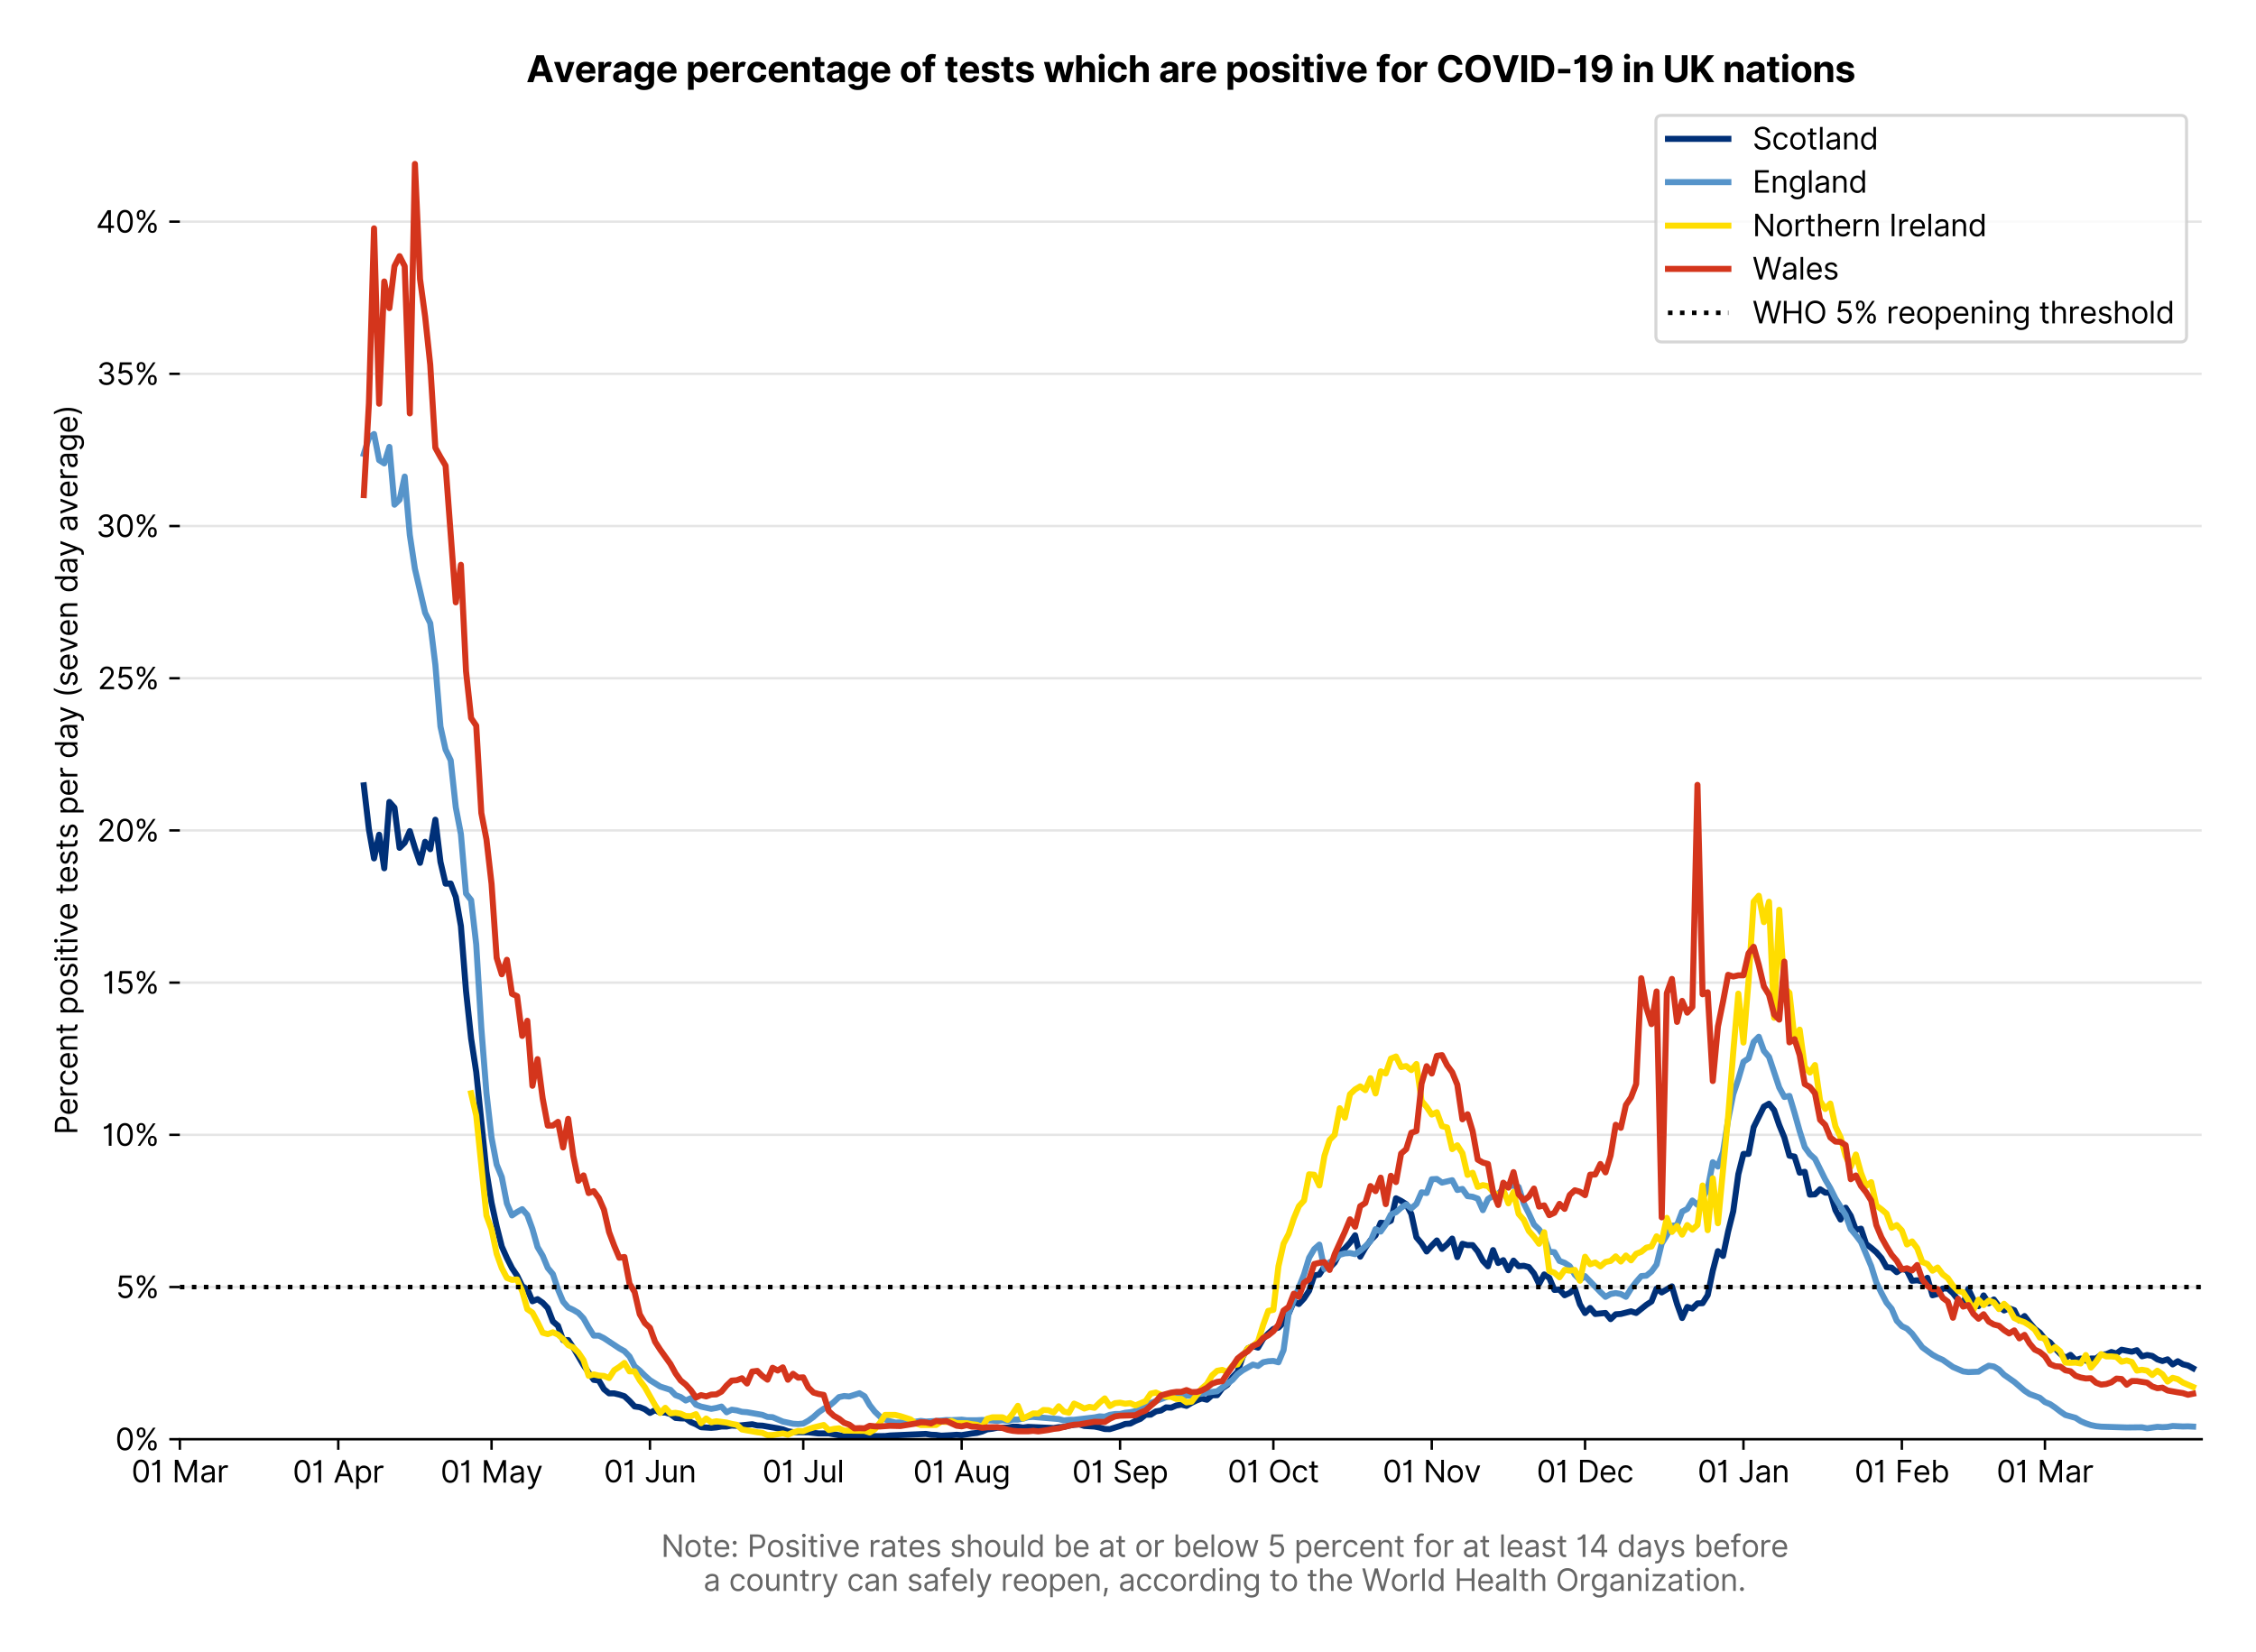 <?xml version="1.0" encoding="utf-8" standalone="no"?>
<!DOCTYPE svg PUBLIC "-//W3C//DTD SVG 1.1//EN"
  "http://www.w3.org/Graphics/SVG/1.1/DTD/svg11.dtd">
<svg version="1.1" viewBox="0 0 747.169 547.145" xmlns="http://www.w3.org/2000/svg" xmlns:xlink="http://www.w3.org/1999/xlink">
 <defs>
  <style type="text/css">*{stroke-linecap:butt;stroke-linejoin:round;}</style>
 </defs>
 <g id="figure_1">
  <g id="patch_1">
   <path d="M 0 547.145 
L 747.169 547.145 
L 747.169 0 
L 0 0 
z
" style="fill:#ffffff;"/>
  </g>
  <g id="axes_1">
   <g id="patch_2">
    <path d="M 59.569 476.745 
L 729.169 476.745 
L 729.169 33.225 
L 59.569 33.225 
z
" style="fill:#ffffff;"/>
   </g>
   <g id="matplotlib.axis_1">
    <g id="xtick_1">
     <g id="line2d_1">
      <defs>
       <path d="M 0 0 
L 0 3.5 
" id="m0eb87e928b" style="stroke:#000000;stroke-width:0.8;"/>
      </defs>
      <g>
       <use style="stroke:#000000;stroke-width:0.8;" x="59.569" xlink:href="#m0eb87e928b" y="476.745"/>
      </g>
     </g>
     <g id="text_1">
      <!-- 01 Mar -->
      <g transform="translate(43.532 491.018)scale(0.1 -0.1)">
       <defs>
        <path d="M 2000 -64 
Q 1230 -64 806 561 
Q 382 1186 382 2327 
Q 382 3459 809 4088 
Q 1236 4718 2000 4718 
Q 2764 4718 3191 4088 
Q 3618 3459 3618 2327 
Q 3618 1186 3194 561 
Q 2771 -64 2000 -64 
z
M 2000 436 
Q 2509 436 2791 927 
Q 3073 1418 3073 2327 
Q 3073 3234 2789 3730 
Q 2505 4227 2000 4227 
Q 1496 4227 1211 3730 
Q 927 3234 927 2327 
Q 927 1418 1210 927 
Q 1493 436 2000 436 
z
" id="Inter-Regular-30" transform="scale(0.016)"/>
        <path d="M 1973 4655 
L 1973 0 
L 1409 0 
L 1409 3836 
L 1373 3836 
Q 1341 3773 1209 3692 
Q 1077 3611 868 3551 
Q 659 3491 391 3491 
L 391 3964 
Q 661 3964 859 4061 
Q 1057 4159 1190 4291 
Q 1323 4423 1392 4529 
Q 1461 4636 1473 4655 
L 1973 4655 
z
" id="Inter-Regular-31" transform="scale(0.016)"/>
        <path id="Inter-Regular-20" transform="scale(0.016)"/>
        <path d="M 564 4655 
L 1236 4655 
L 2818 791 
L 2873 791 
L 4455 4655 
L 5127 4655 
L 5127 0 
L 4600 0 
L 4600 3536 
L 4555 3536 
L 3100 0 
L 2591 0 
L 1136 3536 
L 1091 3536 
L 1091 0 
L 564 0 
L 564 4655 
z
" id="Inter-Regular-4d" transform="scale(0.016)"/>
        <path d="M 1518 -82 
Q 1186 -82 916 44 
Q 646 170 486 410 
Q 327 650 327 991 
Q 327 1291 445 1478 
Q 564 1666 761 1773 
Q 959 1880 1199 1933 
Q 1439 1986 1682 2018 
Q 2000 2059 2199 2080 
Q 2398 2102 2490 2154 
Q 2582 2207 2582 2336 
L 2582 2355 
Q 2582 2691 2399 2877 
Q 2216 3064 1846 3064 
Q 1461 3064 1243 2895 
Q 1025 2727 936 2536 
L 427 2718 
Q 564 3036 792 3214 
Q 1021 3393 1292 3464 
Q 1564 3536 1827 3536 
Q 1996 3536 2215 3496 
Q 2434 3457 2640 3334 
Q 2846 3211 2982 2963 
Q 3118 2716 3118 2300 
L 3118 0 
L 2582 0 
L 2582 473 
L 2555 473 
Q 2500 359 2373 229 
Q 2246 100 2034 9 
Q 1823 -82 1518 -82 
z
M 1600 400 
Q 1918 400 2137 525 
Q 2357 650 2469 847 
Q 2582 1045 2582 1264 
L 2582 1755 
Q 2548 1714 2433 1681 
Q 2318 1648 2169 1624 
Q 2021 1600 1881 1583 
Q 1741 1566 1655 1555 
Q 1446 1527 1265 1467 
Q 1084 1407 974 1287 
Q 864 1168 864 964 
Q 864 684 1072 542 
Q 1280 400 1600 400 
z
" id="Inter-Regular-61" transform="scale(0.016)"/>
        <path d="M 491 0 
L 491 3491 
L 1009 3491 
L 1009 2964 
L 1046 2964 
Q 1139 3223 1389 3384 
Q 1639 3545 1955 3545 
Q 2100 3545 2209 3511 
Q 2318 3477 2400 3418 
L 2218 2964 
Q 2161 2993 2085 3010 
Q 2009 3027 1909 3027 
Q 1527 3027 1277 2794 
Q 1027 2561 1027 2209 
L 1027 0 
L 491 0 
z
" id="Inter-Regular-72" transform="scale(0.016)"/>
       </defs>
       <use xlink:href="#Inter-Regular-30"/>
       <use x="62.5" xlink:href="#Inter-Regular-31"/>
       <use x="106.676" xlink:href="#Inter-Regular-20"/>
       <use x="134.801" xlink:href="#Inter-Regular-4d"/>
       <use x="225.994" xlink:href="#Inter-Regular-61"/>
       <use x="282.386" xlink:href="#Inter-Regular-72"/>
      </g>
     </g>
    </g>
    <g id="xtick_2">
     <g id="line2d_2">
      <g>
       <use style="stroke:#000000;stroke-width:0.8;" x="112.031" xlink:href="#m0eb87e928b" y="476.745"/>
      </g>
     </g>
     <g id="text_2">
      <!-- 01 Apr -->
      <g transform="translate(96.945 491.117)scale(0.1 -0.1)">
       <defs>
        <path d="M 755 0 
L 164 0 
L 1873 4655 
L 2455 4655 
L 4164 0 
L 3573 0 
L 3105 1318 
L 1223 1318 
L 755 0 
z
M 1400 1818 
L 2927 1818 
L 2182 3918 
L 2146 3918 
L 1400 1818 
z
" id="Inter-Regular-41" transform="scale(0.016)"/>
        <path d="M 491 -1309 
L 491 3491 
L 1009 3491 
L 1009 2936 
L 1073 2936 
Q 1132 3027 1237 3169 
Q 1343 3311 1542 3423 
Q 1741 3536 2082 3536 
Q 2523 3536 2859 3315 
Q 3196 3095 3384 2690 
Q 3573 2286 3573 1736 
Q 3573 1182 3384 776 
Q 3196 370 2861 148 
Q 2527 -73 2091 -73 
Q 1755 -73 1552 39 
Q 1350 152 1241 296 
Q 1132 441 1073 536 
L 1027 536 
L 1027 -1309 
L 491 -1309 
z
M 1018 1745 
Q 1018 1152 1276 780 
Q 1534 409 2018 409 
Q 2355 409 2581 587 
Q 2807 766 2921 1069 
Q 3036 1373 3036 1745 
Q 3036 2114 2923 2410 
Q 2811 2707 2585 2881 
Q 2359 3055 2018 3055 
Q 1527 3055 1272 2693 
Q 1018 2332 1018 1745 
z
" id="Inter-Regular-70" transform="scale(0.016)"/>
       </defs>
       <use xlink:href="#Inter-Regular-30"/>
       <use x="62.5" xlink:href="#Inter-Regular-31"/>
       <use x="106.676" xlink:href="#Inter-Regular-20"/>
       <use x="134.801" xlink:href="#Inter-Regular-41"/>
       <use x="202.415" xlink:href="#Inter-Regular-70"/>
       <use x="263.352" xlink:href="#Inter-Regular-72"/>
      </g>
     </g>
    </g>
    <g id="xtick_3">
     <g id="line2d_3">
      <g>
       <use style="stroke:#000000;stroke-width:0.8;" x="162.8" xlink:href="#m0eb87e928b" y="476.745"/>
      </g>
     </g>
     <g id="text_3">
      <!-- 01 May -->
      <g transform="translate(145.897 491.117)scale(0.1 -0.1)">
       <defs>
        <path d="M 818 -1355 
Q 682 -1355 575 -1333 
Q 468 -1311 427 -1291 
L 564 -818 
Q 857 -893 1053 -814 
Q 1250 -736 1391 -345 
L 1509 -18 
L 218 3491 
L 800 3491 
L 1764 709 
L 1800 709 
L 2764 3491 
L 3346 3491 
L 1846 -564 
Q 1550 -1355 818 -1355 
z
" id="Inter-Regular-79" transform="scale(0.016)"/>
       </defs>
       <use xlink:href="#Inter-Regular-30"/>
       <use x="62.5" xlink:href="#Inter-Regular-31"/>
       <use x="106.676" xlink:href="#Inter-Regular-20"/>
       <use x="134.801" xlink:href="#Inter-Regular-4d"/>
       <use x="225.994" xlink:href="#Inter-Regular-61"/>
       <use x="282.386" xlink:href="#Inter-Regular-79"/>
      </g>
     </g>
    </g>
    <g id="xtick_4">
     <g id="line2d_4">
      <g>
       <use style="stroke:#000000;stroke-width:0.8;" x="215.262" xlink:href="#m0eb87e928b" y="476.745"/>
      </g>
     </g>
     <g id="text_4">
      <!-- 01 Jun -->
      <g transform="translate(199.978 491.018)scale(0.1 -0.1)">
       <defs>
        <path d="M 2346 4655 
L 2909 4655 
L 2909 1327 
Q 2909 657 2549 296 
Q 2189 -64 1582 -64 
Q 1200 -64 902 76 
Q 605 216 434 475 
Q 264 734 264 1091 
L 818 1091 
Q 818 795 1034 615 
Q 1250 436 1582 436 
Q 1948 436 2147 664 
Q 2346 893 2346 1327 
L 2346 4655 
z
" id="Inter-Regular-4a" transform="scale(0.016)"/>
        <path d="M 2691 1427 
L 2691 3491 
L 3227 3491 
L 3227 0 
L 2691 0 
L 2691 591 
L 2655 591 
Q 2532 325 2273 140 
Q 2014 -45 1618 -45 
Q 1127 -45 809 280 
Q 491 605 491 1273 
L 491 3491 
L 1027 3491 
L 1027 1309 
Q 1027 927 1242 700 
Q 1457 473 1791 473 
Q 1991 473 2199 575 
Q 2407 677 2549 888 
Q 2691 1100 2691 1427 
z
" id="Inter-Regular-75" transform="scale(0.016)"/>
        <path d="M 1027 2100 
L 1027 0 
L 491 0 
L 491 3491 
L 1009 3491 
L 1009 2945 
L 1055 2945 
Q 1177 3211 1427 3373 
Q 1677 3536 2073 3536 
Q 2602 3536 2928 3211 
Q 3255 2886 3255 2218 
L 3255 0 
L 2718 0 
L 2718 2182 
Q 2718 2593 2504 2824 
Q 2291 3055 1918 3055 
Q 1534 3055 1280 2806 
Q 1027 2557 1027 2100 
z
" id="Inter-Regular-6e" transform="scale(0.016)"/>
       </defs>
       <use xlink:href="#Inter-Regular-30"/>
       <use x="62.5" xlink:href="#Inter-Regular-31"/>
       <use x="106.676" xlink:href="#Inter-Regular-20"/>
       <use x="134.801" xlink:href="#Inter-Regular-4a"/>
       <use x="189.063" xlink:href="#Inter-Regular-75"/>
       <use x="247.159" xlink:href="#Inter-Regular-6e"/>
      </g>
     </g>
    </g>
    <g id="xtick_5">
     <g id="line2d_5">
      <g>
       <use style="stroke:#000000;stroke-width:0.8;" x="266.032" xlink:href="#m0eb87e928b" y="476.745"/>
      </g>
     </g>
     <g id="text_5">
      <!-- 01 Jul -->
      <g transform="translate(252.488 491.018)scale(0.1 -0.1)">
       <defs>
        <path d="M 1027 4655 
L 1027 0 
L 491 0 
L 491 4655 
L 1027 4655 
z
" id="Inter-Regular-6c" transform="scale(0.016)"/>
       </defs>
       <use xlink:href="#Inter-Regular-30"/>
       <use x="62.5" xlink:href="#Inter-Regular-31"/>
       <use x="106.676" xlink:href="#Inter-Regular-20"/>
       <use x="134.801" xlink:href="#Inter-Regular-4a"/>
       <use x="189.063" xlink:href="#Inter-Regular-75"/>
       <use x="247.159" xlink:href="#Inter-Regular-6c"/>
      </g>
     </g>
    </g>
    <g id="xtick_6">
     <g id="line2d_6">
      <g>
       <use style="stroke:#000000;stroke-width:0.8;" x="318.494" xlink:href="#m0eb87e928b" y="476.745"/>
      </g>
     </g>
     <g id="text_6">
      <!-- 01 Aug -->
      <g transform="translate(302.422 491.117)scale(0.1 -0.1)">
       <defs>
        <path d="M 1900 -1382 
Q 1316 -1382 976 -1169 
Q 636 -957 473 -682 
L 900 -382 
Q 973 -477 1084 -601 
Q 1196 -725 1390 -817 
Q 1584 -909 1900 -909 
Q 2323 -909 2598 -704 
Q 2873 -500 2873 -64 
L 2873 645 
L 2827 645 
Q 2768 550 2660 410 
Q 2552 270 2351 162 
Q 2150 55 1809 55 
Q 1386 55 1051 255 
Q 716 455 521 836 
Q 327 1218 327 1764 
Q 327 2300 516 2699 
Q 705 3098 1041 3317 
Q 1377 3536 1818 3536 
Q 2159 3536 2360 3423 
Q 2561 3311 2669 3169 
Q 2777 3027 2836 2936 
L 2891 2936 
L 2891 3491 
L 3409 3491 
L 3409 -100 
Q 3409 -550 3205 -833 
Q 3002 -1116 2660 -1249 
Q 2318 -1382 1900 -1382 
z
M 1882 536 
Q 2366 536 2624 864 
Q 2882 1193 2882 1773 
Q 2882 2339 2627 2697 
Q 2373 3055 1882 3055 
Q 1541 3055 1315 2882 
Q 1089 2709 976 2418 
Q 864 2127 864 1773 
Q 864 1227 1120 881 
Q 1377 536 1882 536 
z
" id="Inter-Regular-67" transform="scale(0.016)"/>
       </defs>
       <use xlink:href="#Inter-Regular-30"/>
       <use x="62.5" xlink:href="#Inter-Regular-31"/>
       <use x="106.676" xlink:href="#Inter-Regular-20"/>
       <use x="134.801" xlink:href="#Inter-Regular-41"/>
       <use x="202.415" xlink:href="#Inter-Regular-75"/>
       <use x="260.511" xlink:href="#Inter-Regular-67"/>
      </g>
     </g>
    </g>
    <g id="xtick_7">
     <g id="line2d_7">
      <g>
       <use style="stroke:#000000;stroke-width:0.8;" x="370.955" xlink:href="#m0eb87e928b" y="476.745"/>
      </g>
     </g>
     <g id="text_7">
      <!-- 01 Sep -->
      <g transform="translate(355.068 491.117)scale(0.1 -0.1)">
       <defs>
        <path d="M 3109 3491 
Q 3068 3836 2777 4027 
Q 2486 4218 2064 4218 
Q 1600 4218 1318 3999 
Q 1036 3780 1036 3445 
Q 1036 3195 1189 3042 
Q 1343 2889 1553 2803 
Q 1764 2718 1936 2673 
L 2409 2545 
Q 2591 2498 2815 2414 
Q 3039 2330 3244 2185 
Q 3450 2041 3584 1816 
Q 3718 1591 3718 1264 
Q 3718 886 3521 581 
Q 3325 277 2949 97 
Q 2573 -82 2036 -82 
Q 1286 -82 845 272 
Q 405 627 364 1200 
L 946 1200 
Q 968 936 1124 764 
Q 1280 593 1519 510 
Q 1759 427 2036 427 
Q 2359 427 2616 533 
Q 2873 639 3023 828 
Q 3173 1018 3173 1273 
Q 3173 1505 3043 1650 
Q 2914 1795 2702 1886 
Q 2491 1977 2246 2045 
L 1673 2209 
Q 1127 2366 809 2657 
Q 491 2948 491 3418 
Q 491 3809 703 4101 
Q 916 4393 1276 4555 
Q 1636 4718 2082 4718 
Q 2532 4718 2882 4558 
Q 3232 4398 3437 4120 
Q 3643 3843 3655 3491 
L 3109 3491 
z
" id="Inter-Regular-53" transform="scale(0.016)"/>
        <path d="M 1955 -73 
Q 1450 -73 1085 151 
Q 721 375 524 778 
Q 327 1182 327 1718 
Q 327 2255 524 2665 
Q 721 3075 1074 3305 
Q 1427 3536 1900 3536 
Q 2173 3536 2439 3445 
Q 2705 3355 2923 3151 
Q 3141 2948 3270 2614 
Q 3400 2280 3400 1791 
L 3400 1564 
L 866 1564 
Q 884 1005 1183 707 
Q 1482 409 1955 409 
Q 2271 409 2498 545 
Q 2725 682 2827 955 
L 3346 809 
Q 3223 414 2854 170 
Q 2486 -73 1955 -73 
z
M 866 2027 
L 2855 2027 
Q 2855 2470 2595 2762 
Q 2336 3055 1900 3055 
Q 1593 3055 1368 2911 
Q 1143 2768 1013 2533 
Q 884 2298 866 2027 
z
" id="Inter-Regular-65" transform="scale(0.016)"/>
       </defs>
       <use xlink:href="#Inter-Regular-30"/>
       <use x="62.5" xlink:href="#Inter-Regular-31"/>
       <use x="106.676" xlink:href="#Inter-Regular-20"/>
       <use x="134.801" xlink:href="#Inter-Regular-53"/>
       <use x="198.58" xlink:href="#Inter-Regular-65"/>
       <use x="256.818" xlink:href="#Inter-Regular-70"/>
      </g>
     </g>
    </g>
    <g id="xtick_8">
     <g id="line2d_8">
      <g>
       <use style="stroke:#000000;stroke-width:0.8;" x="421.725" xlink:href="#m0eb87e928b" y="476.745"/>
      </g>
     </g>
     <g id="text_8">
      <!-- 01 Oct -->
      <g transform="translate(406.569 491.018)scale(0.1 -0.1)">
       <defs>
        <path d="M 4491 2327 
Q 4491 1591 4225 1054 
Q 3959 518 3495 227 
Q 3032 -64 2436 -64 
Q 1841 -64 1377 227 
Q 914 518 648 1054 
Q 382 1591 382 2327 
Q 382 3064 648 3600 
Q 914 4136 1377 4427 
Q 1841 4718 2436 4718 
Q 3032 4718 3495 4427 
Q 3959 4136 4225 3600 
Q 4491 3064 4491 2327 
z
M 3946 2327 
Q 3946 2932 3744 3348 
Q 3543 3764 3201 3977 
Q 2859 4191 2436 4191 
Q 2014 4191 1672 3977 
Q 1330 3764 1128 3348 
Q 927 2932 927 2327 
Q 927 1723 1128 1307 
Q 1330 891 1672 677 
Q 2014 464 2436 464 
Q 2859 464 3201 677 
Q 3543 891 3744 1307 
Q 3946 1723 3946 2327 
z
" id="Inter-Regular-4f" transform="scale(0.016)"/>
        <path d="M 1909 -73 
Q 1418 -73 1063 159 
Q 709 391 518 798 
Q 327 1205 327 1727 
Q 327 2259 524 2667 
Q 721 3075 1074 3305 
Q 1427 3536 1900 3536 
Q 2268 3536 2563 3400 
Q 2859 3264 3047 3018 
Q 3236 2773 3282 2445 
L 2746 2445 
Q 2684 2684 2474 2869 
Q 2264 3055 1909 3055 
Q 1439 3055 1151 2697 
Q 864 2339 864 1745 
Q 864 1139 1148 774 
Q 1432 409 1909 409 
Q 2223 409 2447 570 
Q 2671 732 2746 1018 
L 3282 1018 
Q 3236 709 3058 462 
Q 2880 216 2588 71 
Q 2296 -73 1909 -73 
z
" id="Inter-Regular-63" transform="scale(0.016)"/>
        <path d="M 2009 3491 
L 2009 3036 
L 1264 3036 
L 1264 1000 
Q 1264 773 1331 660 
Q 1398 548 1503 510 
Q 1609 473 1727 473 
Q 1816 473 1873 483 
Q 1930 493 1964 500 
L 2073 18 
Q 2018 -2 1920 -23 
Q 1823 -45 1673 -45 
Q 1446 -45 1228 52 
Q 1011 150 869 350 
Q 727 550 727 855 
L 727 3036 
L 200 3036 
L 200 3491 
L 727 3491 
L 727 4327 
L 1264 4327 
L 1264 3491 
L 2009 3491 
z
" id="Inter-Regular-74" transform="scale(0.016)"/>
       </defs>
       <use xlink:href="#Inter-Regular-30"/>
       <use x="62.5" xlink:href="#Inter-Regular-31"/>
       <use x="106.676" xlink:href="#Inter-Regular-20"/>
       <use x="134.801" xlink:href="#Inter-Regular-4f"/>
       <use x="210.938" xlink:href="#Inter-Regular-63"/>
       <use x="266.761" xlink:href="#Inter-Regular-74"/>
      </g>
     </g>
    </g>
    <g id="xtick_9">
     <g id="line2d_9">
      <g>
       <use style="stroke:#000000;stroke-width:0.8;" x="474.187" xlink:href="#m0eb87e928b" y="476.745"/>
      </g>
     </g>
     <g id="text_9">
      <!-- 01 Nov -->
      <g transform="translate(457.916 491.018)scale(0.1 -0.1)">
       <defs>
        <path d="M 4255 4655 
L 4255 0 
L 3709 0 
L 1173 3655 
L 1127 3655 
L 1127 0 
L 564 0 
L 564 4655 
L 1109 4655 
L 3655 991 
L 3700 991 
L 3700 4655 
L 4255 4655 
z
" id="Inter-Regular-4e" transform="scale(0.016)"/>
        <path d="M 1909 -73 
Q 1436 -73 1080 152 
Q 725 377 526 781 
Q 327 1186 327 1727 
Q 327 2273 526 2679 
Q 725 3086 1080 3311 
Q 1436 3536 1909 3536 
Q 2382 3536 2737 3311 
Q 3093 3086 3292 2679 
Q 3491 2273 3491 1727 
Q 3491 1186 3292 781 
Q 3093 377 2737 152 
Q 2382 -73 1909 -73 
z
M 1909 409 
Q 2268 409 2500 593 
Q 2732 777 2843 1077 
Q 2955 1377 2955 1727 
Q 2955 2077 2843 2379 
Q 2732 2682 2500 2868 
Q 2268 3055 1909 3055 
Q 1550 3055 1318 2868 
Q 1086 2682 975 2379 
Q 864 2077 864 1727 
Q 864 1377 975 1077 
Q 1086 777 1318 593 
Q 1550 409 1909 409 
z
" id="Inter-Regular-6f" transform="scale(0.016)"/>
        <path d="M 3346 3491 
L 2055 0 
L 1509 0 
L 218 3491 
L 800 3491 
L 1764 709 
L 1800 709 
L 2764 3491 
L 3346 3491 
z
" id="Inter-Regular-76" transform="scale(0.016)"/>
       </defs>
       <use xlink:href="#Inter-Regular-30"/>
       <use x="62.5" xlink:href="#Inter-Regular-31"/>
       <use x="106.676" xlink:href="#Inter-Regular-20"/>
       <use x="134.801" xlink:href="#Inter-Regular-4e"/>
       <use x="210.085" xlink:href="#Inter-Regular-6f"/>
       <use x="269.744" xlink:href="#Inter-Regular-76"/>
      </g>
     </g>
    </g>
    <g id="xtick_10">
     <g id="line2d_10">
      <g>
       <use style="stroke:#000000;stroke-width:0.8;" x="524.957" xlink:href="#m0eb87e928b" y="476.745"/>
      </g>
     </g>
     <g id="text_10">
      <!-- 01 Dec -->
      <g transform="translate(508.92 491.018)scale(0.1 -0.1)">
       <defs>
        <path d="M 2000 0 
L 564 0 
L 564 4655 
L 2064 4655 
Q 2741 4655 3223 4376 
Q 3705 4098 3961 3578 
Q 4218 3059 4218 2336 
Q 4218 1609 3959 1085 
Q 3700 561 3204 280 
Q 2709 0 2000 0 
z
M 1127 500 
L 1964 500 
Q 2830 500 3251 992 
Q 3673 1484 3673 2336 
Q 3673 3182 3259 3668 
Q 2846 4155 2027 4155 
L 1127 4155 
L 1127 500 
z
" id="Inter-Regular-44" transform="scale(0.016)"/>
       </defs>
       <use xlink:href="#Inter-Regular-30"/>
       <use x="62.5" xlink:href="#Inter-Regular-31"/>
       <use x="106.676" xlink:href="#Inter-Regular-20"/>
       <use x="134.801" xlink:href="#Inter-Regular-44"/>
       <use x="206.676" xlink:href="#Inter-Regular-65"/>
       <use x="264.915" xlink:href="#Inter-Regular-63"/>
      </g>
     </g>
    </g>
    <g id="xtick_11">
     <g id="line2d_11">
      <g>
       <use style="stroke:#000000;stroke-width:0.8;" x="577.418" xlink:href="#m0eb87e928b" y="476.745"/>
      </g>
     </g>
     <g id="text_11">
      <!-- 01 Jan -->
      <g transform="translate(562.219 491.018)scale(0.1 -0.1)">
       <use xlink:href="#Inter-Regular-30"/>
       <use x="62.5" xlink:href="#Inter-Regular-31"/>
       <use x="106.676" xlink:href="#Inter-Regular-20"/>
       <use x="134.801" xlink:href="#Inter-Regular-4a"/>
       <use x="189.063" xlink:href="#Inter-Regular-61"/>
       <use x="245.455" xlink:href="#Inter-Regular-6e"/>
      </g>
     </g>
    </g>
    <g id="xtick_12">
     <g id="line2d_12">
      <g>
       <use style="stroke:#000000;stroke-width:0.8;" x="629.88" xlink:href="#m0eb87e928b" y="476.745"/>
      </g>
     </g>
     <g id="text_12">
      <!-- 01 Feb -->
      <g transform="translate(614.191 491.018)scale(0.1 -0.1)">
       <defs>
        <path d="M 564 0 
L 564 4655 
L 3355 4655 
L 3355 4155 
L 1127 4155 
L 1127 2582 
L 3146 2582 
L 3146 2082 
L 1127 2082 
L 1127 0 
L 564 0 
z
" id="Inter-Regular-46" transform="scale(0.016)"/>
        <path d="M 564 0 
L 564 4655 
L 1100 4655 
L 1100 2936 
L 1146 2936 
Q 1205 3027 1310 3169 
Q 1416 3311 1615 3423 
Q 1814 3536 2155 3536 
Q 2596 3536 2932 3315 
Q 3268 3095 3457 2690 
Q 3646 2286 3646 1736 
Q 3646 1182 3457 776 
Q 3268 370 2934 148 
Q 2600 -73 2164 -73 
Q 1827 -73 1625 39 
Q 1423 152 1314 296 
Q 1205 441 1146 536 
L 1082 536 
L 1082 0 
L 564 0 
z
M 1091 1745 
Q 1091 1152 1349 780 
Q 1607 409 2091 409 
Q 2427 409 2653 587 
Q 2880 766 2994 1069 
Q 3109 1373 3109 1745 
Q 3109 2114 2996 2410 
Q 2884 2707 2658 2881 
Q 2432 3055 2091 3055 
Q 1600 3055 1345 2693 
Q 1091 2332 1091 1745 
z
" id="Inter-Regular-62" transform="scale(0.016)"/>
       </defs>
       <use xlink:href="#Inter-Regular-30"/>
       <use x="62.5" xlink:href="#Inter-Regular-31"/>
       <use x="106.676" xlink:href="#Inter-Regular-20"/>
       <use x="134.801" xlink:href="#Inter-Regular-46"/>
       <use x="193.466" xlink:href="#Inter-Regular-65"/>
       <use x="251.705" xlink:href="#Inter-Regular-62"/>
      </g>
     </g>
    </g>
    <g id="xtick_13">
     <g id="line2d_13">
      <g>
       <use style="stroke:#000000;stroke-width:0.8;" x="677.265" xlink:href="#m0eb87e928b" y="476.745"/>
      </g>
     </g>
     <g id="text_13">
      <!-- 01 Mar -->
      <g transform="translate(661.229 491.018)scale(0.1 -0.1)">
       <use xlink:href="#Inter-Regular-30"/>
       <use x="62.5" xlink:href="#Inter-Regular-31"/>
       <use x="106.676" xlink:href="#Inter-Regular-20"/>
       <use x="134.801" xlink:href="#Inter-Regular-4d"/>
       <use x="225.994" xlink:href="#Inter-Regular-61"/>
       <use x="282.386" xlink:href="#Inter-Regular-72"/>
      </g>
     </g>
    </g>
    <g id="text_14">
     <!--  -->
     <g style="fill:#666666;" transform="translate(394.369 504.55)scale(0.1 -0.1)"/>
     <!--         Note: Positive rates should be at or below 5 percent for at least 14 days before -->
     <g style="fill:#666666;" transform="translate(196.456 515.732)scale(0.1 -0.1)">
      <defs>
       <path d="M 882 -36 
Q 714 -36 593 84 
Q 473 205 473 373 
Q 473 541 593 661 
Q 714 782 882 782 
Q 1050 782 1170 661 
Q 1291 541 1291 373 
Q 1291 205 1170 84 
Q 1050 -36 882 -36 
z
M 882 2524 
Q 714 2524 593 2644 
Q 473 2765 473 2933 
Q 473 3101 593 3221 
Q 714 3342 882 3342 
Q 1050 3342 1170 3221 
Q 1291 3101 1291 2933 
Q 1291 2765 1170 2644 
Q 1050 2524 882 2524 
z
" id="Inter-Regular-3a" transform="scale(0.016)"/>
       <path d="M 564 0 
L 564 4655 
L 2136 4655 
Q 2684 4655 3033 4458 
Q 3382 4261 3550 3927 
Q 3718 3593 3718 3182 
Q 3718 2770 3551 2434 
Q 3384 2098 3036 1899 
Q 2689 1700 2146 1700 
L 1127 1700 
L 1127 0 
L 564 0 
z
M 1127 2200 
L 2127 2200 
Q 2689 2200 2926 2482 
Q 3164 2764 3164 3182 
Q 3164 3602 2925 3878 
Q 2686 4155 2118 4155 
L 1127 4155 
L 1127 2200 
z
" id="Inter-Regular-50" transform="scale(0.016)"/>
       <path d="M 2964 2709 
L 2482 2573 
Q 2411 2755 2245 2914 
Q 2080 3073 1727 3073 
Q 1407 3073 1194 2926 
Q 982 2780 982 2555 
Q 982 2355 1127 2239 
Q 1273 2123 1582 2045 
L 2100 1918 
Q 3027 1691 3027 973 
Q 3027 673 2855 436 
Q 2684 200 2377 63 
Q 2071 -73 1664 -73 
Q 1130 -73 780 159 
Q 430 391 336 836 
L 846 964 
Q 989 400 1655 400 
Q 2030 400 2251 560 
Q 2473 720 2473 945 
Q 2473 1316 1955 1436 
L 1373 1573 
Q 893 1686 669 1926 
Q 446 2166 446 2527 
Q 446 2823 613 3050 
Q 780 3277 1069 3406 
Q 1359 3536 1727 3536 
Q 2246 3536 2542 3309 
Q 2839 3082 2964 2709 
z
" id="Inter-Regular-73" transform="scale(0.016)"/>
       <path d="M 491 0 
L 491 3491 
L 1027 3491 
L 1027 0 
L 491 0 
z
M 764 4073 
Q 607 4073 494 4179 
Q 382 4286 382 4436 
Q 382 4586 494 4693 
Q 607 4800 764 4800 
Q 921 4800 1033 4693 
Q 1146 4586 1146 4436 
Q 1146 4286 1033 4179 
Q 921 4073 764 4073 
z
" id="Inter-Regular-69" transform="scale(0.016)"/>
       <path d="M 1027 2100 
L 1027 0 
L 491 0 
L 491 4655 
L 1027 4655 
L 1027 2945 
L 1073 2945 
Q 1196 3216 1442 3376 
Q 1689 3536 2100 3536 
Q 2636 3536 2963 3213 
Q 3291 2891 3291 2218 
L 3291 0 
L 2755 0 
L 2755 2182 
Q 2755 2598 2540 2826 
Q 2325 3055 1946 3055 
Q 1548 3055 1287 2806 
Q 1027 2557 1027 2100 
z
" id="Inter-Regular-68" transform="scale(0.016)"/>
       <path d="M 1809 -73 
Q 1373 -73 1039 148 
Q 705 370 516 776 
Q 327 1182 327 1736 
Q 327 2286 516 2690 
Q 705 3095 1041 3315 
Q 1377 3536 1818 3536 
Q 2159 3536 2358 3423 
Q 2557 3311 2662 3169 
Q 2768 3027 2827 2936 
L 2873 2936 
L 2873 4655 
L 3409 4655 
L 3409 0 
L 2891 0 
L 2891 536 
L 2827 536 
Q 2768 441 2659 296 
Q 2550 152 2348 39 
Q 2146 -73 1809 -73 
z
M 1882 409 
Q 2366 409 2624 780 
Q 2882 1152 2882 1745 
Q 2882 2332 2627 2693 
Q 2373 3055 1882 3055 
Q 1541 3055 1315 2881 
Q 1089 2707 976 2410 
Q 864 2114 864 1745 
Q 864 1373 978 1069 
Q 1093 766 1319 587 
Q 1546 409 1882 409 
z
" id="Inter-Regular-64" transform="scale(0.016)"/>
       <path d="M 1282 0 
L 218 3491 
L 782 3491 
L 1536 818 
L 1573 818 
L 2318 3491 
L 2891 3491 
L 3627 827 
L 3664 827 
L 4418 3491 
L 4982 3491 
L 3918 0 
L 3391 0 
L 2627 2682 
L 2573 2682 
L 1809 0 
L 1282 0 
z
" id="Inter-Regular-77" transform="scale(0.016)"/>
       <path d="M 1936 -64 
Q 1536 -64 1216 95 
Q 896 255 702 532 
Q 509 809 491 1164 
L 1036 1164 
Q 1068 848 1324 642 
Q 1580 436 1936 436 
Q 2223 436 2447 570 
Q 2671 705 2799 940 
Q 2927 1175 2927 1473 
Q 2927 1777 2794 2017 
Q 2661 2257 2429 2395 
Q 2198 2534 1900 2536 
Q 1686 2539 1461 2472 
Q 1236 2405 1091 2300 
L 564 2364 
L 846 4655 
L 3264 4655 
L 3264 4155 
L 1318 4155 
L 1155 2782 
L 1182 2782 
Q 1325 2895 1541 2970 
Q 1757 3045 1991 3045 
Q 2418 3045 2753 2842 
Q 3089 2639 3281 2286 
Q 3473 1934 3473 1482 
Q 3473 1036 3274 687 
Q 3075 339 2727 137 
Q 2380 -64 1936 -64 
z
" id="Inter-Regular-35" transform="scale(0.016)"/>
       <path d="M 2046 3491 
L 2046 3036 
L 1264 3036 
L 1264 0 
L 727 0 
L 727 3036 
L 164 3036 
L 164 3491 
L 727 3491 
L 727 3973 
Q 727 4273 868 4473 
Q 1009 4673 1234 4773 
Q 1459 4873 1709 4873 
Q 1907 4873 2032 4841 
Q 2157 4809 2218 4782 
L 2064 4318 
Q 2023 4332 1951 4352 
Q 1880 4373 1764 4373 
Q 1498 4373 1381 4239 
Q 1264 4105 1264 3845 
L 1264 3491 
L 2046 3491 
z
" id="Inter-Regular-66" transform="scale(0.016)"/>
       <path d="M 373 955 
L 373 1418 
L 2418 4655 
L 3100 4655 
L 3100 1455 
L 3736 1455 
L 3736 955 
L 3100 955 
L 3100 0 
L 2564 0 
L 2564 955 
L 373 955 
z
M 2564 1455 
L 2564 3936 
L 2527 3936 
L 982 1491 
L 982 1455 
L 2564 1455 
z
" id="Inter-Regular-34" transform="scale(0.016)"/>
      </defs>
      <use xlink:href="#Inter-Regular-20"/>
      <use x="28.125" xlink:href="#Inter-Regular-20"/>
      <use x="56.25" xlink:href="#Inter-Regular-20"/>
      <use x="84.375" xlink:href="#Inter-Regular-20"/>
      <use x="112.5" xlink:href="#Inter-Regular-20"/>
      <use x="140.625" xlink:href="#Inter-Regular-20"/>
      <use x="168.75" xlink:href="#Inter-Regular-20"/>
      <use x="196.875" xlink:href="#Inter-Regular-20"/>
      <use x="225" xlink:href="#Inter-Regular-4e"/>
      <use x="300.284" xlink:href="#Inter-Regular-6f"/>
      <use x="359.943" xlink:href="#Inter-Regular-74"/>
      <use x="396.307" xlink:href="#Inter-Regular-65"/>
      <use x="454.546" xlink:href="#Inter-Regular-3a"/>
      <use x="482.102" xlink:href="#Inter-Regular-20"/>
      <use x="510.227" xlink:href="#Inter-Regular-50"/>
      <use x="573.722" xlink:href="#Inter-Regular-6f"/>
      <use x="633.381" xlink:href="#Inter-Regular-73"/>
      <use x="685.653" xlink:href="#Inter-Regular-69"/>
      <use x="709.375" xlink:href="#Inter-Regular-74"/>
      <use x="745.739" xlink:href="#Inter-Regular-69"/>
      <use x="769.46" xlink:href="#Inter-Regular-76"/>
      <use x="825.142" xlink:href="#Inter-Regular-65"/>
      <use x="883.381" xlink:href="#Inter-Regular-20"/>
      <use x="911.506" xlink:href="#Inter-Regular-72"/>
      <use x="949.858" xlink:href="#Inter-Regular-61"/>
      <use x="1006.25" xlink:href="#Inter-Regular-74"/>
      <use x="1042.614" xlink:href="#Inter-Regular-65"/>
      <use x="1100.852" xlink:href="#Inter-Regular-73"/>
      <use x="1153.125" xlink:href="#Inter-Regular-20"/>
      <use x="1181.25" xlink:href="#Inter-Regular-73"/>
      <use x="1233.523" xlink:href="#Inter-Regular-68"/>
      <use x="1292.614" xlink:href="#Inter-Regular-6f"/>
      <use x="1352.273" xlink:href="#Inter-Regular-75"/>
      <use x="1410.37" xlink:href="#Inter-Regular-6c"/>
      <use x="1434.091" xlink:href="#Inter-Regular-64"/>
      <use x="1496.165" xlink:href="#Inter-Regular-20"/>
      <use x="1524.29" xlink:href="#Inter-Regular-62"/>
      <use x="1586.364" xlink:href="#Inter-Regular-65"/>
      <use x="1644.603" xlink:href="#Inter-Regular-20"/>
      <use x="1672.728" xlink:href="#Inter-Regular-61"/>
      <use x="1729.12" xlink:href="#Inter-Regular-74"/>
      <use x="1765.483" xlink:href="#Inter-Regular-20"/>
      <use x="1793.608" xlink:href="#Inter-Regular-6f"/>
      <use x="1853.267" xlink:href="#Inter-Regular-72"/>
      <use x="1891.62" xlink:href="#Inter-Regular-20"/>
      <use x="1919.745" xlink:href="#Inter-Regular-62"/>
      <use x="1981.818" xlink:href="#Inter-Regular-65"/>
      <use x="2040.057" xlink:href="#Inter-Regular-6c"/>
      <use x="2063.779" xlink:href="#Inter-Regular-6f"/>
      <use x="2123.438" xlink:href="#Inter-Regular-77"/>
      <use x="2204.688" xlink:href="#Inter-Regular-20"/>
      <use x="2232.813" xlink:href="#Inter-Regular-35"/>
      <use x="2293.608" xlink:href="#Inter-Regular-20"/>
      <use x="2321.733" xlink:href="#Inter-Regular-70"/>
      <use x="2382.671" xlink:href="#Inter-Regular-65"/>
      <use x="2440.909" xlink:href="#Inter-Regular-72"/>
      <use x="2479.262" xlink:href="#Inter-Regular-63"/>
      <use x="2535.086" xlink:href="#Inter-Regular-65"/>
      <use x="2593.324" xlink:href="#Inter-Regular-6e"/>
      <use x="2651.847" xlink:href="#Inter-Regular-74"/>
      <use x="2688.211" xlink:href="#Inter-Regular-20"/>
      <use x="2716.336" xlink:href="#Inter-Regular-66"/>
      <use x="2752.415" xlink:href="#Inter-Regular-6f"/>
      <use x="2812.074" xlink:href="#Inter-Regular-72"/>
      <use x="2850.427" xlink:href="#Inter-Regular-20"/>
      <use x="2878.552" xlink:href="#Inter-Regular-61"/>
      <use x="2934.944" xlink:href="#Inter-Regular-74"/>
      <use x="2971.307" xlink:href="#Inter-Regular-20"/>
      <use x="2999.432" xlink:href="#Inter-Regular-6c"/>
      <use x="3023.154" xlink:href="#Inter-Regular-65"/>
      <use x="3081.393" xlink:href="#Inter-Regular-61"/>
      <use x="3137.785" xlink:href="#Inter-Regular-73"/>
      <use x="3190.057" xlink:href="#Inter-Regular-74"/>
      <use x="3226.421" xlink:href="#Inter-Regular-20"/>
      <use x="3254.546" xlink:href="#Inter-Regular-31"/>
      <use x="3298.722" xlink:href="#Inter-Regular-34"/>
      <use x="3362.927" xlink:href="#Inter-Regular-20"/>
      <use x="3391.052" xlink:href="#Inter-Regular-64"/>
      <use x="3453.126" xlink:href="#Inter-Regular-61"/>
      <use x="3509.518" xlink:href="#Inter-Regular-79"/>
      <use x="3565.199" xlink:href="#Inter-Regular-73"/>
      <use x="3617.472" xlink:href="#Inter-Regular-20"/>
      <use x="3645.597" xlink:href="#Inter-Regular-62"/>
      <use x="3707.671" xlink:href="#Inter-Regular-65"/>
      <use x="3765.91" xlink:href="#Inter-Regular-66"/>
      <use x="3801.989" xlink:href="#Inter-Regular-6f"/>
      <use x="3861.648" xlink:href="#Inter-Regular-72"/>
      <use x="3900.001" xlink:href="#Inter-Regular-65"/>
     </g>
     <!--         a country can safely reopen, according to the World Health Organization. -->
     <g style="fill:#666666;" transform="translate(210.459 526.986)scale(0.1 -0.1)">
      <defs>
       <path d="M 1291 636 
L 1255 391 
Q 1216 132 1137 -163 
Q 1059 -459 975 -720 
Q 891 -982 836 -1136 
L 427 -1136 
Q 457 -991 504 -752 
Q 552 -514 601 -219 
Q 650 75 682 382 
L 709 636 
L 1291 636 
z
" id="Inter-Regular-2c" transform="scale(0.016)"/>
       <path d="M 1409 0 
L 136 4655 
L 709 4655 
L 1682 864 
L 1727 864 
L 2718 4655 
L 3355 4655 
L 4346 864 
L 4391 864 
L 5364 4655 
L 5936 4655 
L 4664 0 
L 4082 0 
L 3055 3709 
L 3018 3709 
L 1991 0 
L 1409 0 
z
" id="Inter-Regular-57" transform="scale(0.016)"/>
       <path d="M 564 0 
L 564 4655 
L 1127 4655 
L 1127 2582 
L 3609 2582 
L 3609 4655 
L 4173 4655 
L 4173 0 
L 3609 0 
L 3609 2082 
L 1127 2082 
L 1127 0 
L 564 0 
z
" id="Inter-Regular-48" transform="scale(0.016)"/>
       <path d="M 391 0 
L 391 409 
L 2373 2955 
L 2373 2991 
L 455 2991 
L 455 3491 
L 3064 3491 
L 3064 3064 
L 1136 536 
L 1136 500 
L 3127 500 
L 3127 0 
L 391 0 
z
" id="Inter-Regular-7a" transform="scale(0.016)"/>
       <path d="M 882 -36 
Q 714 -36 593 84 
Q 473 205 473 373 
Q 473 541 593 661 
Q 714 782 882 782 
Q 1050 782 1170 661 
Q 1291 541 1291 373 
Q 1291 205 1170 84 
Q 1050 -36 882 -36 
z
" id="Inter-Regular-2e" transform="scale(0.016)"/>
      </defs>
      <use xlink:href="#Inter-Regular-20"/>
      <use x="28.125" xlink:href="#Inter-Regular-20"/>
      <use x="56.25" xlink:href="#Inter-Regular-20"/>
      <use x="84.375" xlink:href="#Inter-Regular-20"/>
      <use x="112.5" xlink:href="#Inter-Regular-20"/>
      <use x="140.625" xlink:href="#Inter-Regular-20"/>
      <use x="168.75" xlink:href="#Inter-Regular-20"/>
      <use x="196.875" xlink:href="#Inter-Regular-20"/>
      <use x="225" xlink:href="#Inter-Regular-61"/>
      <use x="281.392" xlink:href="#Inter-Regular-20"/>
      <use x="309.517" xlink:href="#Inter-Regular-63"/>
      <use x="365.341" xlink:href="#Inter-Regular-6f"/>
      <use x="425" xlink:href="#Inter-Regular-75"/>
      <use x="483.097" xlink:href="#Inter-Regular-6e"/>
      <use x="541.619" xlink:href="#Inter-Regular-74"/>
      <use x="577.983" xlink:href="#Inter-Regular-72"/>
      <use x="616.335" xlink:href="#Inter-Regular-79"/>
      <use x="672.017" xlink:href="#Inter-Regular-20"/>
      <use x="700.142" xlink:href="#Inter-Regular-63"/>
      <use x="755.966" xlink:href="#Inter-Regular-61"/>
      <use x="812.358" xlink:href="#Inter-Regular-6e"/>
      <use x="870.881" xlink:href="#Inter-Regular-20"/>
      <use x="899.006" xlink:href="#Inter-Regular-73"/>
      <use x="951.279" xlink:href="#Inter-Regular-61"/>
      <use x="1007.671" xlink:href="#Inter-Regular-66"/>
      <use x="1043.75" xlink:href="#Inter-Regular-65"/>
      <use x="1101.989" xlink:href="#Inter-Regular-6c"/>
      <use x="1125.71" xlink:href="#Inter-Regular-79"/>
      <use x="1181.392" xlink:href="#Inter-Regular-20"/>
      <use x="1209.517" xlink:href="#Inter-Regular-72"/>
      <use x="1247.869" xlink:href="#Inter-Regular-65"/>
      <use x="1306.108" xlink:href="#Inter-Regular-6f"/>
      <use x="1365.767" xlink:href="#Inter-Regular-70"/>
      <use x="1426.705" xlink:href="#Inter-Regular-65"/>
      <use x="1484.943" xlink:href="#Inter-Regular-6e"/>
      <use x="1543.466" xlink:href="#Inter-Regular-2c"/>
      <use x="1571.449" xlink:href="#Inter-Regular-20"/>
      <use x="1599.574" xlink:href="#Inter-Regular-61"/>
      <use x="1655.966" xlink:href="#Inter-Regular-63"/>
      <use x="1711.79" xlink:href="#Inter-Regular-63"/>
      <use x="1767.614" xlink:href="#Inter-Regular-6f"/>
      <use x="1827.273" xlink:href="#Inter-Regular-72"/>
      <use x="1865.625" xlink:href="#Inter-Regular-64"/>
      <use x="1927.699" xlink:href="#Inter-Regular-69"/>
      <use x="1951.421" xlink:href="#Inter-Regular-6e"/>
      <use x="2009.943" xlink:href="#Inter-Regular-67"/>
      <use x="2070.881" xlink:href="#Inter-Regular-20"/>
      <use x="2099.006" xlink:href="#Inter-Regular-74"/>
      <use x="2135.37" xlink:href="#Inter-Regular-6f"/>
      <use x="2195.029" xlink:href="#Inter-Regular-20"/>
      <use x="2223.154" xlink:href="#Inter-Regular-74"/>
      <use x="2259.517" xlink:href="#Inter-Regular-68"/>
      <use x="2318.608" xlink:href="#Inter-Regular-65"/>
      <use x="2376.847" xlink:href="#Inter-Regular-20"/>
      <use x="2404.972" xlink:href="#Inter-Regular-57"/>
      <use x="2499.858" xlink:href="#Inter-Regular-6f"/>
      <use x="2559.517" xlink:href="#Inter-Regular-72"/>
      <use x="2597.87" xlink:href="#Inter-Regular-6c"/>
      <use x="2621.591" xlink:href="#Inter-Regular-64"/>
      <use x="2683.665" xlink:href="#Inter-Regular-20"/>
      <use x="2711.79" xlink:href="#Inter-Regular-48"/>
      <use x="2785.796" xlink:href="#Inter-Regular-65"/>
      <use x="2844.035" xlink:href="#Inter-Regular-61"/>
      <use x="2900.427" xlink:href="#Inter-Regular-6c"/>
      <use x="2924.148" xlink:href="#Inter-Regular-74"/>
      <use x="2960.512" xlink:href="#Inter-Regular-68"/>
      <use x="3019.603" xlink:href="#Inter-Regular-20"/>
      <use x="3047.728" xlink:href="#Inter-Regular-4f"/>
      <use x="3123.864" xlink:href="#Inter-Regular-72"/>
      <use x="3162.216" xlink:href="#Inter-Regular-67"/>
      <use x="3223.154" xlink:href="#Inter-Regular-61"/>
      <use x="3279.546" xlink:href="#Inter-Regular-6e"/>
      <use x="3338.069" xlink:href="#Inter-Regular-69"/>
      <use x="3361.79" xlink:href="#Inter-Regular-7a"/>
      <use x="3415.91" xlink:href="#Inter-Regular-61"/>
      <use x="3472.302" xlink:href="#Inter-Regular-74"/>
      <use x="3508.665" xlink:href="#Inter-Regular-69"/>
      <use x="3532.387" xlink:href="#Inter-Regular-6f"/>
      <use x="3592.046" xlink:href="#Inter-Regular-6e"/>
      <use x="3650.569" xlink:href="#Inter-Regular-2e"/>
     </g>
    </g>
   </g>
   <g id="matplotlib.axis_2">
    <g id="ytick_1">
     <g id="line2d_14">
      <path clip-path="url(#p8f03cdfb5f)" d="M 59.569 476.745 
L 729.169 476.745 
" style="fill:none;stroke:#e5e5e5;stroke-linecap:square;stroke-width:0.8;"/>
     </g>
     <g id="line2d_15">
      <defs>
       <path d="M 0 0 
L -3.5 0 
" id="m37eca9ac6c" style="stroke:#000000;stroke-width:0.8;"/>
      </defs>
      <g>
       <use style="stroke:#000000;stroke-width:0.8;" x="59.569" xlink:href="#m37eca9ac6c" y="476.745"/>
      </g>
     </g>
     <g id="text_15">
      <!-- 0% -->
      <g transform="translate(38.194 480.382)scale(0.1 -0.1)">
       <defs>
        <path d="M 2855 873 
L 2855 1118 
Q 2855 1373 2960 1585 
Q 3066 1798 3269 1926 
Q 3473 2055 3764 2055 
Q 4059 2055 4259 1926 
Q 4459 1798 4561 1585 
Q 4664 1373 4664 1118 
L 4664 873 
Q 4664 618 4560 405 
Q 4457 193 4256 64 
Q 4055 -64 3764 -64 
Q 3468 -64 3266 64 
Q 3064 193 2959 405 
Q 2855 618 2855 873 
z
M 536 3536 
L 536 3782 
Q 536 4036 642 4248 
Q 748 4461 951 4589 
Q 1155 4718 1446 4718 
Q 1741 4718 1941 4589 
Q 2141 4461 2243 4248 
Q 2346 4036 2346 3782 
L 2346 3536 
Q 2346 3282 2242 3069 
Q 2139 2857 1937 2728 
Q 1736 2600 1446 2600 
Q 1150 2600 948 2728 
Q 746 2857 641 3069 
Q 536 3282 536 3536 
z
M 709 0 
L 3909 4655 
L 4427 4655 
L 1227 0 
L 709 0 
z
M 3318 1118 
L 3318 873 
Q 3318 661 3418 494 
Q 3518 327 3764 327 
Q 4002 327 4101 494 
Q 4200 661 4200 873 
L 4200 1118 
Q 4200 1330 4104 1497 
Q 4009 1664 3764 1664 
Q 3525 1664 3421 1497 
Q 3318 1330 3318 1118 
z
M 1000 3782 
L 1000 3536 
Q 1000 3325 1100 3158 
Q 1200 2991 1446 2991 
Q 1684 2991 1783 3158 
Q 1882 3325 1882 3536 
L 1882 3782 
Q 1882 3993 1786 4160 
Q 1691 4327 1446 4327 
Q 1207 4327 1103 4160 
Q 1000 3993 1000 3782 
z
" id="Inter-Regular-25" transform="scale(0.016)"/>
       </defs>
       <use xlink:href="#Inter-Regular-30"/>
       <use x="62.5" xlink:href="#Inter-Regular-25"/>
      </g>
     </g>
    </g>
    <g id="ytick_2">
     <g id="line2d_16">
      <path clip-path="url(#p8f03cdfb5f)" d="M 59.569 426.329 
L 729.169 426.329 
" style="fill:none;stroke:#e5e5e5;stroke-linecap:square;stroke-width:0.8;"/>
     </g>
     <g id="line2d_17">
      <g>
       <use style="stroke:#000000;stroke-width:0.8;" x="59.569" xlink:href="#m37eca9ac6c" y="426.329"/>
      </g>
     </g>
     <g id="text_16">
      <!-- 5% -->
      <g transform="translate(38.364 429.966)scale(0.1 -0.1)">
       <use xlink:href="#Inter-Regular-35"/>
       <use x="60.795" xlink:href="#Inter-Regular-25"/>
      </g>
     </g>
    </g>
    <g id="ytick_3">
     <g id="line2d_18">
      <path clip-path="url(#p8f03cdfb5f)" d="M 59.569 375.914 
L 729.169 375.914 
" style="fill:none;stroke:#e5e5e5;stroke-linecap:square;stroke-width:0.8;"/>
     </g>
     <g id="line2d_19">
      <g>
       <use style="stroke:#000000;stroke-width:0.8;" x="59.569" xlink:href="#m37eca9ac6c" y="375.914"/>
      </g>
     </g>
     <g id="text_17">
      <!-- 10% -->
      <g transform="translate(33.777 379.55)scale(0.1 -0.1)">
       <use xlink:href="#Inter-Regular-31"/>
       <use x="44.176" xlink:href="#Inter-Regular-30"/>
       <use x="106.676" xlink:href="#Inter-Regular-25"/>
      </g>
     </g>
    </g>
    <g id="ytick_4">
     <g id="line2d_20">
      <path clip-path="url(#p8f03cdfb5f)" d="M 59.569 325.498 
L 729.169 325.498 
" style="fill:none;stroke:#e5e5e5;stroke-linecap:square;stroke-width:0.8;"/>
     </g>
     <g id="line2d_21">
      <g>
       <use style="stroke:#000000;stroke-width:0.8;" x="59.569" xlink:href="#m37eca9ac6c" y="325.498"/>
      </g>
     </g>
     <g id="text_18">
      <!-- 15% -->
      <g transform="translate(33.947 329.135)scale(0.1 -0.1)">
       <use xlink:href="#Inter-Regular-31"/>
       <use x="44.176" xlink:href="#Inter-Regular-35"/>
       <use x="104.972" xlink:href="#Inter-Regular-25"/>
      </g>
     </g>
    </g>
    <g id="ytick_5">
     <g id="line2d_22">
      <path clip-path="url(#p8f03cdfb5f)" d="M 59.569 275.082 
L 729.169 275.082 
" style="fill:none;stroke:#e5e5e5;stroke-linecap:square;stroke-width:0.8;"/>
     </g>
     <g id="line2d_23">
      <g>
       <use style="stroke:#000000;stroke-width:0.8;" x="59.569" xlink:href="#m37eca9ac6c" y="275.082"/>
      </g>
     </g>
     <g id="text_19">
      <!-- 20% -->
      <g transform="translate(32.142 278.719)scale(0.1 -0.1)">
       <defs>
        <path d="M 482 0 
L 482 409 
L 2018 2091 
Q 2289 2386 2464 2605 
Q 2639 2825 2724 3019 
Q 2809 3214 2809 3427 
Q 2809 3795 2553 4011 
Q 2298 4227 1918 4227 
Q 1514 4227 1275 3985 
Q 1036 3743 1036 3345 
L 500 3345 
Q 500 3755 688 4064 
Q 877 4373 1203 4545 
Q 1530 4718 1936 4718 
Q 2346 4718 2661 4545 
Q 2977 4373 3156 4079 
Q 3336 3786 3336 3427 
Q 3336 3170 3244 2926 
Q 3152 2682 2926 2383 
Q 2700 2084 2300 1655 
L 1255 536 
L 1255 500 
L 3418 500 
L 3418 0 
L 482 0 
z
" id="Inter-Regular-32" transform="scale(0.016)"/>
       </defs>
       <use xlink:href="#Inter-Regular-32"/>
       <use x="60.511" xlink:href="#Inter-Regular-30"/>
       <use x="123.011" xlink:href="#Inter-Regular-25"/>
      </g>
     </g>
    </g>
    <g id="ytick_6">
     <g id="line2d_24">
      <path clip-path="url(#p8f03cdfb5f)" d="M 59.569 224.667 
L 729.169 224.667 
" style="fill:none;stroke:#e5e5e5;stroke-linecap:square;stroke-width:0.8;"/>
     </g>
     <g id="line2d_25">
      <g>
       <use style="stroke:#000000;stroke-width:0.8;" x="59.569" xlink:href="#m37eca9ac6c" y="224.667"/>
      </g>
     </g>
     <g id="text_20">
      <!-- 25% -->
      <g transform="translate(32.312 228.303)scale(0.1 -0.1)">
       <use xlink:href="#Inter-Regular-32"/>
       <use x="60.511" xlink:href="#Inter-Regular-35"/>
       <use x="121.307" xlink:href="#Inter-Regular-25"/>
      </g>
     </g>
    </g>
    <g id="ytick_7">
     <g id="line2d_26">
      <path clip-path="url(#p8f03cdfb5f)" d="M 59.569 174.251 
L 729.169 174.251 
" style="fill:none;stroke:#e5e5e5;stroke-linecap:square;stroke-width:0.8;"/>
     </g>
     <g id="line2d_27">
      <g>
       <use style="stroke:#000000;stroke-width:0.8;" x="59.569" xlink:href="#m37eca9ac6c" y="174.251"/>
      </g>
     </g>
     <g id="text_21">
      <!-- 30% -->
      <g transform="translate(31.83 177.888)scale(0.1 -0.1)">
       <defs>
        <path d="M 2055 -64 
Q 1605 -64 1253 90 
Q 902 245 696 521 
Q 491 798 473 1164 
L 1046 1164 
Q 1071 827 1356 631 
Q 1641 436 2046 436 
Q 2493 436 2783 664 
Q 3073 893 3073 1264 
Q 3073 1650 2787 1893 
Q 2502 2136 1973 2136 
L 1600 2136 
L 1600 2636 
L 1973 2636 
Q 2386 2636 2647 2856 
Q 2909 3077 2909 3445 
Q 2909 3798 2679 4012 
Q 2450 4227 2064 4227 
Q 1823 4227 1610 4139 
Q 1398 4052 1264 3887 
Q 1130 3723 1118 3491 
L 573 3491 
Q 586 3857 793 4133 
Q 1000 4409 1335 4563 
Q 1671 4718 2073 4718 
Q 2505 4718 2814 4544 
Q 3123 4370 3289 4086 
Q 3455 3802 3455 3473 
Q 3455 3080 3249 2802 
Q 3043 2525 2691 2418 
L 2691 2382 
Q 3132 2309 3379 2008 
Q 3627 1707 3627 1264 
Q 3627 884 3421 583 
Q 3216 282 2861 109 
Q 2507 -64 2055 -64 
z
" id="Inter-Regular-33" transform="scale(0.016)"/>
       </defs>
       <use xlink:href="#Inter-Regular-33"/>
       <use x="63.636" xlink:href="#Inter-Regular-30"/>
       <use x="126.136" xlink:href="#Inter-Regular-25"/>
      </g>
     </g>
    </g>
    <g id="ytick_8">
     <g id="line2d_28">
      <path clip-path="url(#p8f03cdfb5f)" d="M 59.569 123.835 
L 729.169 123.835 
" style="fill:none;stroke:#e5e5e5;stroke-linecap:square;stroke-width:0.8;"/>
     </g>
     <g id="line2d_29">
      <g>
       <use style="stroke:#000000;stroke-width:0.8;" x="59.569" xlink:href="#m37eca9ac6c" y="123.835"/>
      </g>
     </g>
     <g id="text_22">
      <!-- 35% -->
      <g transform="translate(32 127.472)scale(0.1 -0.1)">
       <use xlink:href="#Inter-Regular-33"/>
       <use x="63.636" xlink:href="#Inter-Regular-35"/>
       <use x="124.432" xlink:href="#Inter-Regular-25"/>
      </g>
     </g>
    </g>
    <g id="ytick_9">
     <g id="line2d_30">
      <path clip-path="url(#p8f03cdfb5f)" d="M 59.569 73.42 
L 729.169 73.42 
" style="fill:none;stroke:#e5e5e5;stroke-linecap:square;stroke-width:0.8;"/>
     </g>
     <g id="line2d_31">
      <g>
       <use style="stroke:#000000;stroke-width:0.8;" x="59.569" xlink:href="#m37eca9ac6c" y="73.42"/>
      </g>
     </g>
     <g id="text_23">
      <!-- 40% -->
      <g transform="translate(31.773 77.057)scale(0.1 -0.1)">
       <use xlink:href="#Inter-Regular-34"/>
       <use x="64.205" xlink:href="#Inter-Regular-30"/>
       <use x="126.705" xlink:href="#Inter-Regular-25"/>
      </g>
     </g>
    </g>
    <g id="text_24">
     <!-- Percent positive tests per day (seven day average) -->
     <g transform="translate(25.614 375.861)rotate(-90)scale(0.1 -0.1)">
      <defs>
       <path d="M 682 1964 
Q 682 2823 906 3544 
Q 1130 4266 1546 4873 
L 2018 4873 
Q 1800 4573 1623 4095 
Q 1446 3618 1341 3061 
Q 1236 2505 1236 1964 
Q 1236 1423 1341 866 
Q 1446 309 1623 -168 
Q 1800 -645 2018 -945 
L 1546 -945 
Q 1130 -339 906 383 
Q 682 1105 682 1964 
z
" id="Inter-Regular-28" transform="scale(0.016)"/>
       <path d="M 1638 1940 
Q 1638 1081 1414 359 
Q 1191 -362 775 -969 
L 302 -969 
Q 520 -669 697 -191 
Q 875 286 979 842 
Q 1084 1399 1084 1940 
Q 1084 2481 979 3038 
Q 875 3595 697 4072 
Q 520 4549 302 4849 
L 775 4849 
Q 1191 4243 1414 3521 
Q 1638 2799 1638 1940 
z
" id="Inter-Regular-29" transform="scale(0.016)"/>
      </defs>
      <use xlink:href="#Inter-Regular-50"/>
      <use x="63.494" xlink:href="#Inter-Regular-65"/>
      <use x="121.733" xlink:href="#Inter-Regular-72"/>
      <use x="160.085" xlink:href="#Inter-Regular-63"/>
      <use x="215.909" xlink:href="#Inter-Regular-65"/>
      <use x="274.148" xlink:href="#Inter-Regular-6e"/>
      <use x="332.671" xlink:href="#Inter-Regular-74"/>
      <use x="369.034" xlink:href="#Inter-Regular-20"/>
      <use x="397.159" xlink:href="#Inter-Regular-70"/>
      <use x="458.097" xlink:href="#Inter-Regular-6f"/>
      <use x="517.756" xlink:href="#Inter-Regular-73"/>
      <use x="570.029" xlink:href="#Inter-Regular-69"/>
      <use x="593.75" xlink:href="#Inter-Regular-74"/>
      <use x="630.114" xlink:href="#Inter-Regular-69"/>
      <use x="653.835" xlink:href="#Inter-Regular-76"/>
      <use x="709.517" xlink:href="#Inter-Regular-65"/>
      <use x="767.756" xlink:href="#Inter-Regular-20"/>
      <use x="795.881" xlink:href="#Inter-Regular-74"/>
      <use x="832.244" xlink:href="#Inter-Regular-65"/>
      <use x="890.483" xlink:href="#Inter-Regular-73"/>
      <use x="942.756" xlink:href="#Inter-Regular-74"/>
      <use x="979.119" xlink:href="#Inter-Regular-73"/>
      <use x="1031.392" xlink:href="#Inter-Regular-20"/>
      <use x="1059.517" xlink:href="#Inter-Regular-70"/>
      <use x="1120.455" xlink:href="#Inter-Regular-65"/>
      <use x="1178.693" xlink:href="#Inter-Regular-72"/>
      <use x="1217.046" xlink:href="#Inter-Regular-20"/>
      <use x="1245.171" xlink:href="#Inter-Regular-64"/>
      <use x="1307.245" xlink:href="#Inter-Regular-61"/>
      <use x="1363.637" xlink:href="#Inter-Regular-79"/>
      <use x="1419.318" xlink:href="#Inter-Regular-20"/>
      <use x="1447.443" xlink:href="#Inter-Regular-28"/>
      <use x="1483.665" xlink:href="#Inter-Regular-73"/>
      <use x="1535.938" xlink:href="#Inter-Regular-65"/>
      <use x="1594.176" xlink:href="#Inter-Regular-76"/>
      <use x="1649.858" xlink:href="#Inter-Regular-65"/>
      <use x="1708.097" xlink:href="#Inter-Regular-6e"/>
      <use x="1766.62" xlink:href="#Inter-Regular-20"/>
      <use x="1794.745" xlink:href="#Inter-Regular-64"/>
      <use x="1856.818" xlink:href="#Inter-Regular-61"/>
      <use x="1913.211" xlink:href="#Inter-Regular-79"/>
      <use x="1968.892" xlink:href="#Inter-Regular-20"/>
      <use x="1997.017" xlink:href="#Inter-Regular-61"/>
      <use x="2053.409" xlink:href="#Inter-Regular-76"/>
      <use x="2109.091" xlink:href="#Inter-Regular-65"/>
      <use x="2167.33" xlink:href="#Inter-Regular-72"/>
      <use x="2205.682" xlink:href="#Inter-Regular-61"/>
      <use x="2262.074" xlink:href="#Inter-Regular-67"/>
      <use x="2323.012" xlink:href="#Inter-Regular-65"/>
      <use x="2381.25" xlink:href="#Inter-Regular-29"/>
     </g>
    </g>
   </g>
   <g id="line2d_32">
    <path clip-path="url(#p8f03cdfb5f)" d="M 120.492 260.142 
L 122.185 274.757 
L 123.877 284.348 
L 125.569 276.511 
L 127.262 287.624 
L 128.954 265.642 
L 130.646 267.533 
L 132.338 280.849 
L 134.031 279.166 
L 135.723 275.304 
L 137.415 280.872 
L 139.108 285.819 
L 140.8 278.845 
L 142.492 281.302 
L 144.185 271.534 
L 145.877 285.48 
L 147.569 292.714 
L 149.262 292.668 
L 150.954 297.126 
L 152.646 306.75 
L 154.339 328.233 
L 156.031 344.033 
L 157.723 355.085 
L 161.108 388.086 
L 162.8 398.441 
L 164.493 406.221 
L 166.185 412.915 
L 167.877 416.702 
L 169.569 420.045 
L 171.262 422.566 
L 172.954 426.045 
L 174.646 427.041 
L 176.339 431.039 
L 178.031 430.354 
L 179.723 431.529 
L 181.416 433.3 
L 183.108 437.724 
L 184.8 439.161 
L 186.493 443.92 
L 188.185 443.899 
L 189.877 446.422 
L 193.262 452.216 
L 196.647 457.077 
L 198.339 457.304 
L 200.031 460.183 
L 201.724 461.552 
L 203.416 461.551 
L 205.108 461.951 
L 206.801 462.496 
L 208.493 464.058 
L 210.185 465.89 
L 211.877 466.123 
L 213.57 466.814 
L 215.262 468.037 
L 216.954 467.117 
L 218.647 467.917 
L 220.339 467.9 
L 222.031 468.412 
L 223.724 469.687 
L 225.416 469.839 
L 227.108 469.872 
L 228.801 471.078 
L 230.493 471.803 
L 232.185 472.767 
L 235.57 472.972 
L 237.262 472.827 
L 238.955 472.527 
L 240.647 472.533 
L 242.339 472.218 
L 244.032 472.3 
L 249.108 471.777 
L 250.801 472.177 
L 252.493 472.25 
L 257.57 473.125 
L 259.262 473.482 
L 260.955 474.092 
L 262.647 474.393 
L 267.724 474.465 
L 271.109 474.825 
L 274.493 474.815 
L 279.57 475.73 
L 281.263 475.693 
L 282.955 475.887 
L 284.647 475.741 
L 293.109 475.709 
L 294.801 475.509 
L 306.647 474.988 
L 308.34 475.26 
L 310.032 475.327 
L 311.724 475.574 
L 315.109 475.404 
L 316.801 475.278 
L 318.494 475.386 
L 321.878 474.844 
L 323.571 474.649 
L 325.263 474.186 
L 326.955 473.477 
L 328.647 473.274 
L 330.34 472.922 
L 333.724 472.92 
L 335.417 472.592 
L 337.109 472.628 
L 338.801 472.888 
L 340.494 472.661 
L 348.955 473.035 
L 350.648 472.757 
L 352.34 472.681 
L 354.032 472.25 
L 355.725 471.949 
L 357.417 471.812 
L 359.109 472.338 
L 362.494 472.544 
L 364.186 472.89 
L 365.879 473.365 
L 367.571 473.408 
L 370.955 472.351 
L 372.648 471.687 
L 374.34 471.563 
L 376.032 470.686 
L 377.725 469.983 
L 379.417 468.632 
L 381.109 468.606 
L 382.802 467.537 
L 384.494 467.228 
L 386.186 466.196 
L 387.879 466.299 
L 389.571 465.571 
L 391.263 465.268 
L 392.956 465.698 
L 394.648 464.684 
L 396.34 463.866 
L 398.033 463.247 
L 399.725 463.667 
L 401.417 462.174 
L 403.11 462.152 
L 404.802 459.897 
L 406.494 458.737 
L 408.186 456.164 
L 409.879 454.419 
L 411.571 449.437 
L 413.263 446.663 
L 414.956 445.903 
L 416.648 446.399 
L 418.34 443.51 
L 420.033 441.751 
L 421.725 440.215 
L 423.417 439.776 
L 425.11 438.087 
L 426.802 435.116 
L 428.494 431.206 
L 430.187 431.939 
L 431.879 430.122 
L 433.571 427.544 
L 435.264 422.481 
L 436.956 422.203 
L 438.648 419.558 
L 440.341 419.98 
L 442.033 418.226 
L 443.725 414.982 
L 445.418 413.516 
L 447.11 411.635 
L 448.802 409.193 
L 450.494 416.27 
L 452.187 413.325 
L 453.879 410.874 
L 455.571 409.187 
L 457.264 405.025 
L 458.956 405.211 
L 460.648 404.352 
L 462.341 396.938 
L 464.033 397.803 
L 465.725 398.881 
L 467.418 402.133 
L 469.11 409.866 
L 470.802 411.865 
L 472.495 414.559 
L 474.187 412.618 
L 475.879 410.904 
L 477.572 413.705 
L 479.264 412.192 
L 480.956 410.284 
L 482.649 416.431 
L 484.341 412.008 
L 486.033 412.453 
L 487.725 412.446 
L 489.418 414.53 
L 491.11 417.67 
L 492.802 419.465 
L 494.495 414.097 
L 496.187 418.37 
L 497.879 417.431 
L 499.572 420.767 
L 501.264 417.579 
L 502.956 419.433 
L 504.649 419.284 
L 506.341 419.722 
L 508.033 421.833 
L 509.726 425.284 
L 511.418 422.166 
L 513.11 423.295 
L 514.803 427.288 
L 516.495 427.172 
L 518.187 429.057 
L 519.88 428.284 
L 521.572 426.887 
L 523.264 432.059 
L 524.957 434.952 
L 526.649 433.267 
L 528.341 435.249 
L 531.726 434.923 
L 533.418 436.969 
L 535.11 435.36 
L 536.803 435.241 
L 540.187 434.38 
L 541.88 434.924 
L 545.264 432.224 
L 546.957 431.121 
L 548.649 426.868 
L 550.341 428.12 
L 553.726 426.112 
L 555.418 431.904 
L 557.111 436.595 
L 558.803 432.924 
L 560.495 433.455 
L 562.188 431.759 
L 563.88 431.678 
L 565.572 429.031 
L 567.264 420.918 
L 568.957 414.443 
L 570.649 416.032 
L 572.341 407.953 
L 574.034 401.226 
L 575.726 388.941 
L 577.418 382.238 
L 579.111 382.234 
L 580.803 373.383 
L 584.188 366.568 
L 585.88 365.615 
L 587.572 367.747 
L 589.265 372.679 
L 590.957 376.787 
L 592.649 382.826 
L 594.342 383.117 
L 596.034 388.455 
L 597.726 388.153 
L 599.419 395.722 
L 601.111 395.631 
L 602.803 393.944 
L 604.496 395.06 
L 606.188 395.078 
L 607.88 400.854 
L 609.572 403.973 
L 611.265 400.051 
L 612.957 402.752 
L 614.649 407.406 
L 616.342 406.996 
L 618.034 412.065 
L 619.726 413.357 
L 621.419 414.811 
L 623.111 416.743 
L 624.803 419.766 
L 626.496 419.918 
L 628.188 421.415 
L 629.88 420.254 
L 631.573 420.877 
L 633.265 424.258 
L 634.957 424.104 
L 636.65 424.46 
L 638.342 423.281 
L 640.034 429.066 
L 641.727 428.61 
L 643.419 426.827 
L 645.111 426.822 
L 646.803 428.355 
L 648.496 430.564 
L 650.188 432.017 
L 651.88 426.944 
L 653.573 430.519 
L 655.265 432.662 
L 656.957 429.106 
L 658.65 431.725 
L 660.342 430.446 
L 662.034 432.717 
L 663.727 434.086 
L 665.419 433.384 
L 667.111 434.004 
L 668.804 437.399 
L 670.496 435.947 
L 672.188 438.145 
L 673.881 440.15 
L 675.573 441.441 
L 677.265 443.582 
L 678.958 444.668 
L 680.65 446.658 
L 682.342 448.449 
L 684.035 449.792 
L 685.727 448.811 
L 687.419 450.537 
L 689.111 450.021 
L 690.804 450.718 
L 692.496 450.01 
L 694.188 450.016 
L 695.881 448.743 
L 697.573 448.58 
L 699.265 447.857 
L 700.958 448.352 
L 702.65 447.102 
L 706.035 447.751 
L 707.727 447.252 
L 709.419 449.279 
L 711.112 448.846 
L 712.804 449.145 
L 714.496 450.289 
L 716.189 450.839 
L 717.881 450.286 
L 719.573 451.965 
L 721.266 450.913 
L 722.958 451.923 
L 724.65 452.327 
L 726.342 453.242 
L 726.342 453.242 
" style="fill:none;stroke:#003078;stroke-linecap:square;stroke-width:2;"/>
   </g>
   <g id="line2d_33">
    <path clip-path="url(#p8f03cdfb5f)" d="M 120.492 150.375 
L 122.185 145.053 
L 123.877 143.773 
L 125.569 152.427 
L 127.262 153.505 
L 128.954 148.042 
L 130.646 167.181 
L 132.338 165.529 
L 134.031 157.868 
L 135.723 177.225 
L 137.415 188.433 
L 140.8 202.968 
L 142.492 206.44 
L 144.185 220.194 
L 145.877 240.678 
L 147.569 248.305 
L 149.262 251.847 
L 150.954 267.448 
L 152.646 276.282 
L 154.339 295.988 
L 156.031 298.16 
L 157.723 312.851 
L 159.416 340.633 
L 161.108 362.053 
L 162.8 376.851 
L 164.493 385.77 
L 166.185 389.913 
L 167.877 398.65 
L 169.569 402.615 
L 171.262 401.479 
L 172.954 400.538 
L 174.646 402.456 
L 176.339 407.109 
L 178.031 413.081 
L 179.723 415.934 
L 181.416 420 
L 183.108 422.046 
L 184.8 427.125 
L 186.493 431.167 
L 188.185 433.118 
L 189.877 433.899 
L 191.57 434.899 
L 193.262 436.707 
L 194.954 439.727 
L 196.647 442.418 
L 198.339 442.417 
L 200.031 443.275 
L 205.108 446.629 
L 206.801 447.574 
L 208.493 449.327 
L 210.185 452.569 
L 211.877 453.982 
L 213.57 455.664 
L 215.262 457.176 
L 218.647 459.288 
L 222.031 460.379 
L 223.724 462.136 
L 225.416 462.77 
L 227.108 463.92 
L 228.801 463.169 
L 230.493 465.308 
L 232.185 465.941 
L 235.57 466.681 
L 237.262 466.379 
L 238.955 465.931 
L 240.647 467.817 
L 242.339 466.963 
L 244.032 467.191 
L 245.724 467.665 
L 247.416 467.788 
L 250.801 468.381 
L 252.493 468.676 
L 254.185 469.358 
L 255.878 469.447 
L 259.262 470.888 
L 262.647 471.613 
L 264.339 471.716 
L 266.032 471.554 
L 267.724 470.603 
L 269.416 469.374 
L 271.109 467.846 
L 272.801 466.644 
L 274.493 465.806 
L 276.186 464.392 
L 277.878 462.79 
L 279.57 462.428 
L 281.263 462.588 
L 284.647 461.507 
L 286.34 462.508 
L 288.032 465.438 
L 289.724 467.603 
L 291.416 469.224 
L 293.109 470.15 
L 294.801 470.815 
L 296.493 471.211 
L 301.57 471.19 
L 304.955 470.68 
L 306.647 470.889 
L 310.032 470.702 
L 313.417 470.398 
L 315.109 470.434 
L 318.494 470.262 
L 320.186 470.464 
L 323.571 470.456 
L 325.263 470.373 
L 328.647 470.543 
L 330.34 470.678 
L 332.032 470.48 
L 333.724 470.686 
L 335.417 470.242 
L 337.109 470.251 
L 338.801 469.946 
L 340.494 469.446 
L 342.186 469.353 
L 350.648 470.063 
L 352.34 470.535 
L 354.032 470.335 
L 355.725 470.31 
L 362.494 469.517 
L 364.186 469.174 
L 365.879 469.294 
L 367.571 468.671 
L 369.263 468.4 
L 370.955 468.378 
L 372.648 467.985 
L 374.34 467.804 
L 376.032 467.436 
L 377.725 466.867 
L 379.417 465.895 
L 381.109 464.756 
L 387.879 462.191 
L 389.571 461.504 
L 391.263 461.788 
L 392.956 462.338 
L 394.648 462.3 
L 396.34 461.776 
L 398.033 461.682 
L 399.725 461.304 
L 403.11 460.867 
L 408.186 457.1 
L 409.879 455.178 
L 411.571 453.93 
L 414.956 452.02 
L 416.648 452.483 
L 418.34 451.25 
L 420.033 450.92 
L 421.725 450.815 
L 423.417 451.258 
L 425.11 447.215 
L 426.802 434.996 
L 431.879 422.155 
L 433.571 416.631 
L 435.264 413.767 
L 436.956 412.277 
L 438.648 420.355 
L 440.341 418.151 
L 442.033 417.201 
L 443.725 415.648 
L 445.418 415.177 
L 447.11 415.064 
L 448.802 415.434 
L 450.494 414.249 
L 452.187 412.822 
L 453.879 411.164 
L 455.571 407.16 
L 457.264 407.966 
L 458.956 405.601 
L 460.648 402.307 
L 462.341 401.561 
L 464.033 400.071 
L 465.725 399.015 
L 467.418 400.277 
L 469.11 398.799 
L 470.802 394.954 
L 472.495 395.19 
L 474.187 390.634 
L 475.879 390.538 
L 477.572 391.74 
L 480.956 390.943 
L 482.649 394.181 
L 484.341 393.837 
L 486.033 396.225 
L 487.725 396.436 
L 489.418 397.039 
L 491.11 400.867 
L 492.802 397.189 
L 494.495 396.106 
L 496.187 395.501 
L 497.879 393.661 
L 499.572 392.698 
L 501.264 392.805 
L 502.956 393.185 
L 504.649 398.574 
L 506.341 401.956 
L 508.033 405.606 
L 509.726 407.239 
L 511.418 409.688 
L 513.11 414.641 
L 514.803 414.786 
L 516.495 417.689 
L 518.187 418.311 
L 519.88 419.413 
L 521.572 422.236 
L 523.264 423.947 
L 524.957 422.721 
L 530.033 427.974 
L 531.726 429.582 
L 533.418 428.646 
L 535.11 428.333 
L 536.803 428.66 
L 538.495 429.567 
L 540.187 426.849 
L 541.88 424.658 
L 543.572 422.705 
L 545.264 422.577 
L 546.957 421.192 
L 548.649 418.882 
L 550.341 411.941 
L 552.034 409.184 
L 553.726 406.043 
L 555.418 405.795 
L 557.111 401.345 
L 558.803 400.46 
L 560.495 397.678 
L 562.188 399.102 
L 563.88 396.974 
L 565.572 393.748 
L 567.264 384.975 
L 568.957 386.414 
L 570.649 381.635 
L 572.341 370.926 
L 574.034 362.501 
L 575.726 357.454 
L 577.418 351.721 
L 579.111 350.582 
L 580.803 345.127 
L 582.495 343.42 
L 584.188 348.106 
L 585.88 350.085 
L 589.265 360.23 
L 590.957 363.365 
L 592.649 363.022 
L 594.342 368.656 
L 596.034 374.68 
L 597.726 379.99 
L 599.419 382.339 
L 601.111 383.855 
L 604.496 390.691 
L 606.188 393.581 
L 607.88 396.969 
L 611.265 402.483 
L 612.957 407.141 
L 614.649 409.167 
L 616.342 411.414 
L 619.726 419.39 
L 621.419 424.8 
L 623.111 428.29 
L 624.803 431.489 
L 626.496 433.534 
L 628.188 437.49 
L 629.88 439.296 
L 631.573 440.103 
L 633.265 441.752 
L 636.65 446.289 
L 640.034 448.758 
L 641.727 449.701 
L 643.419 450.452 
L 646.803 452.817 
L 650.188 454.277 
L 651.88 454.5 
L 655.265 454.374 
L 656.957 453.311 
L 658.65 452.392 
L 660.342 452.649 
L 662.034 453.658 
L 663.727 455.39 
L 667.111 457.746 
L 670.496 460.654 
L 672.188 461.778 
L 675.573 463.013 
L 677.265 464.436 
L 678.958 465.114 
L 680.65 466.256 
L 682.342 467.558 
L 684.035 468.713 
L 687.419 469.661 
L 689.111 470.76 
L 690.804 471.488 
L 692.496 472.056 
L 694.188 472.41 
L 695.881 472.586 
L 704.342 472.851 
L 709.419 472.793 
L 711.112 473.126 
L 714.496 472.645 
L 716.189 472.758 
L 717.881 472.667 
L 719.573 472.363 
L 722.958 472.52 
L 724.65 472.482 
L 726.342 472.568 
L 726.342 472.568 
" style="fill:none;stroke:#5694ca;stroke-linecap:square;stroke-width:2;"/>
   </g>
   <g id="line2d_34">
    <path clip-path="url(#p8f03cdfb5f)" d="M 156.031 362.148 
L 157.723 369.495 
L 161.108 402.646 
L 162.8 407.278 
L 164.493 415.334 
L 166.185 420.062 
L 167.877 423.311 
L 169.569 423.964 
L 171.262 423.824 
L 172.954 427.719 
L 174.646 433.666 
L 176.339 434.817 
L 178.031 437.985 
L 179.723 441.455 
L 181.416 441.926 
L 183.108 441.332 
L 184.8 442.081 
L 186.493 443.599 
L 188.185 445.567 
L 189.877 446.363 
L 191.57 448.047 
L 193.262 450.567 
L 194.954 455.727 
L 196.647 455.272 
L 198.339 455.663 
L 200.031 455.787 
L 201.724 456.48 
L 203.416 453.881 
L 205.108 452.793 
L 206.801 451.478 
L 208.493 454.262 
L 210.185 454.255 
L 211.877 457.235 
L 213.57 459.505 
L 216.954 465.469 
L 218.647 468.079 
L 220.339 466.344 
L 222.031 468.165 
L 223.724 467.99 
L 225.416 468.272 
L 227.108 469.047 
L 228.801 469.11 
L 230.493 468.444 
L 232.185 471.435 
L 233.878 469.892 
L 235.57 471.123 
L 237.262 470.796 
L 240.647 471.226 
L 242.339 471.662 
L 244.032 471.964 
L 245.724 473.515 
L 250.801 474.435 
L 252.493 474.642 
L 254.185 475.374 
L 255.878 475.356 
L 259.262 474.843 
L 260.955 475.253 
L 262.647 474.492 
L 264.339 474.023 
L 266.032 474.088 
L 267.724 473.383 
L 269.416 472.859 
L 272.801 472.027 
L 274.493 473.684 
L 276.186 473.32 
L 277.878 473.131 
L 279.57 473.871 
L 286.34 473.974 
L 288.032 474.527 
L 289.724 473.443 
L 291.416 471.32 
L 293.109 468.695 
L 296.493 468.695 
L 298.186 469.099 
L 301.57 470.181 
L 303.263 471.481 
L 304.955 472.035 
L 310.032 472.014 
L 311.724 470.926 
L 313.417 471.025 
L 315.109 470.69 
L 316.801 471.429 
L 320.186 471.429 
L 321.878 471.774 
L 323.571 471.972 
L 325.263 472.727 
L 326.955 469.97 
L 328.647 469.493 
L 332.032 469.493 
L 333.724 470.331 
L 335.417 468.233 
L 337.109 465.684 
L 338.801 469.909 
L 342.186 468.195 
L 343.878 468.24 
L 345.571 467.064 
L 347.263 467.144 
L 348.955 467.87 
L 350.648 465.833 
L 352.34 467.575 
L 354.032 467.951 
L 355.725 464.941 
L 357.417 465.689 
L 359.109 466.568 
L 360.802 466.024 
L 362.494 466.34 
L 364.186 464.638 
L 365.879 463.216 
L 367.571 465.753 
L 369.263 464.803 
L 370.955 464.642 
L 372.648 464.978 
L 374.34 464.791 
L 376.032 465.549 
L 379.417 464.115 
L 381.109 461.647 
L 382.802 461.273 
L 384.494 462.023 
L 386.186 462.616 
L 387.879 462.717 
L 389.571 463.396 
L 391.263 463.382 
L 392.956 464.539 
L 394.648 464.31 
L 398.033 459.921 
L 399.725 458.461 
L 401.417 455.609 
L 403.11 454.081 
L 404.802 453.777 
L 406.494 454.493 
L 408.186 452.344 
L 409.879 451.958 
L 413.263 446.625 
L 414.956 445.895 
L 416.648 444.372 
L 418.34 438.918 
L 420.033 434.237 
L 421.725 433.885 
L 423.417 419.428 
L 425.11 411.978 
L 426.802 408.724 
L 428.494 403.6 
L 430.187 399.547 
L 431.879 397.677 
L 433.571 388.987 
L 435.264 389.133 
L 436.956 392.681 
L 438.648 382.858 
L 440.341 377.632 
L 442.033 375.892 
L 443.725 367.102 
L 445.418 370.234 
L 447.11 362.471 
L 448.802 360.871 
L 450.494 359.859 
L 452.187 361.117 
L 453.879 357.16 
L 455.571 362.206 
L 457.264 354.872 
L 458.956 355.595 
L 460.648 350.663 
L 462.341 349.969 
L 464.033 353.449 
L 465.725 353.129 
L 467.418 354.464 
L 469.11 352.448 
L 470.802 364.658 
L 472.495 366.682 
L 474.187 369.2 
L 475.879 368.429 
L 477.572 373.03 
L 479.264 373.468 
L 480.956 380.651 
L 482.649 379.379 
L 484.341 381.994 
L 486.033 389.193 
L 487.725 388.48 
L 489.418 393.168 
L 491.11 392.574 
L 492.802 392.912 
L 494.495 394.822 
L 496.187 396.118 
L 497.879 394.095 
L 499.572 398.606 
L 501.264 394.868 
L 502.956 402.119 
L 504.649 404.062 
L 506.341 407.754 
L 508.033 409.685 
L 509.726 412 
L 511.418 408.171 
L 513.11 421.009 
L 514.803 421.587 
L 516.495 423.109 
L 518.187 420.653 
L 519.88 420.903 
L 521.572 420.661 
L 523.264 424.247 
L 524.957 416.295 
L 526.649 418.776 
L 528.341 418.211 
L 530.033 419.488 
L 531.726 418.025 
L 533.418 417.689 
L 535.11 416.174 
L 536.803 417.892 
L 538.495 415.9 
L 540.187 417.488 
L 541.88 415.317 
L 543.572 414.671 
L 545.264 413.287 
L 546.957 412.906 
L 548.649 409.528 
L 550.341 411.266 
L 552.034 403.428 
L 553.726 408.078 
L 555.418 406.091 
L 557.111 408.968 
L 558.803 405.799 
L 560.495 407.335 
L 562.188 405.759 
L 563.88 392.699 
L 565.572 407.497 
L 567.264 390.322 
L 568.957 405.21 
L 572.341 369.887 
L 574.034 348.562 
L 575.726 329.143 
L 577.418 345.354 
L 579.111 324.803 
L 580.803 298.674 
L 582.495 296.719 
L 584.188 305.451 
L 585.88 298.706 
L 587.572 337.154 
L 589.265 301.375 
L 590.957 327.247 
L 592.649 328.884 
L 594.342 344.126 
L 596.034 341.061 
L 597.726 353.435 
L 599.419 355.298 
L 601.111 352.798 
L 602.803 364.66 
L 604.496 367.352 
L 606.188 365.56 
L 607.88 373.104 
L 609.572 376.692 
L 611.265 382.964 
L 612.957 386.487 
L 614.649 382.438 
L 616.342 388.518 
L 618.034 392.881 
L 619.726 391.59 
L 621.419 399.326 
L 623.111 400.568 
L 624.803 402.02 
L 626.496 406.678 
L 628.188 405.807 
L 629.88 407.598 
L 631.573 412.237 
L 633.265 411.217 
L 634.957 413.459 
L 636.65 418.044 
L 638.342 418.72 
L 640.034 420.918 
L 641.727 419.867 
L 643.419 422.126 
L 645.111 423.392 
L 646.803 425.857 
L 648.496 427.608 
L 650.188 428.069 
L 651.88 430.718 
L 653.573 433.913 
L 655.265 430.532 
L 656.957 432.312 
L 658.65 430.833 
L 660.342 431.44 
L 662.034 433.641 
L 663.727 431.889 
L 665.419 433.484 
L 667.111 436.602 
L 668.804 437.407 
L 670.496 438.01 
L 672.188 439.072 
L 673.881 440.414 
L 675.573 443.077 
L 677.265 443.365 
L 678.958 447.442 
L 680.65 446.218 
L 682.342 447.625 
L 684.035 451.357 
L 685.727 451.429 
L 687.419 451.36 
L 689.111 451.661 
L 690.804 448.865 
L 692.496 453.008 
L 694.188 451.092 
L 695.881 448.537 
L 697.573 449.321 
L 699.265 449.314 
L 700.958 449.482 
L 702.65 451.078 
L 704.342 450.653 
L 706.035 451.149 
L 707.727 454.007 
L 709.419 453.741 
L 711.112 454.033 
L 712.804 455.467 
L 714.496 454.049 
L 716.189 455.231 
L 717.881 457.642 
L 719.573 456.405 
L 721.266 456.846 
L 722.958 457.98 
L 726.342 459.429 
L 726.342 459.429 
" style="fill:none;stroke:#ffdd00;stroke-linecap:square;stroke-width:2;"/>
   </g>
   <g id="line2d_35">
    <path clip-path="url(#p8f03cdfb5f)" d="M 120.492 164.005 
L 122.185 133.499 
L 123.877 75.644 
L 125.569 133.727 
L 127.262 93.236 
L 128.954 102.054 
L 130.646 88.178 
L 132.338 84.85 
L 134.031 88.177 
L 135.723 136.935 
L 137.415 54.304 
L 139.108 92.395 
L 140.8 104.872 
L 142.492 120.838 
L 144.185 148.315 
L 145.877 151.399 
L 147.569 154.239 
L 150.954 199.523 
L 152.646 187.097 
L 154.339 222.345 
L 156.031 237.883 
L 157.723 240.373 
L 159.416 269.297 
L 161.108 278.032 
L 162.8 292.782 
L 164.493 317.304 
L 166.185 322.736 
L 167.877 317.927 
L 169.569 329.203 
L 171.262 329.985 
L 172.954 343.152 
L 174.646 338.136 
L 176.339 359.66 
L 178.031 350.845 
L 179.723 363.833 
L 181.416 372.857 
L 183.108 372.836 
L 184.8 371.614 
L 186.493 380.095 
L 188.185 370.618 
L 189.877 382.914 
L 191.57 391.137 
L 193.262 389.351 
L 194.954 395.204 
L 196.647 394.569 
L 198.339 396.865 
L 200.031 400.718 
L 201.724 408.124 
L 203.416 412.623 
L 205.108 416.633 
L 206.801 416.374 
L 208.493 425.216 
L 210.185 428.003 
L 211.877 435.342 
L 213.57 438.285 
L 215.262 439.815 
L 216.954 444.451 
L 218.647 447.07 
L 222.031 451.802 
L 223.724 454.902 
L 225.416 457.276 
L 227.108 458.638 
L 228.801 460.492 
L 230.493 462.932 
L 232.185 462.133 
L 233.878 462.556 
L 235.57 461.954 
L 237.262 461.894 
L 238.955 460.971 
L 240.647 458.941 
L 242.339 457.327 
L 244.032 457.202 
L 245.724 456.549 
L 247.416 458.292 
L 249.108 454.326 
L 250.801 454.106 
L 252.493 455.79 
L 254.185 457.014 
L 255.878 453.071 
L 257.57 453.988 
L 259.262 452.934 
L 260.955 457.042 
L 262.647 455.072 
L 264.339 456.353 
L 266.032 456.244 
L 267.724 459.603 
L 269.416 461.285 
L 271.109 461.769 
L 272.801 462.059 
L 274.493 467.451 
L 276.186 468.997 
L 277.878 469.95 
L 279.57 471.304 
L 281.263 471.902 
L 282.955 473.146 
L 284.647 473.074 
L 286.34 473.141 
L 288.032 472.3 
L 289.724 472.468 
L 291.416 472.523 
L 294.801 472.288 
L 298.186 472.373 
L 303.263 471.542 
L 304.955 471.131 
L 306.647 471.178 
L 308.34 471.512 
L 310.032 470.675 
L 311.724 470.886 
L 313.417 470.723 
L 316.801 472.263 
L 318.494 472.476 
L 320.186 472.075 
L 321.878 472.553 
L 323.571 472.62 
L 325.263 472.983 
L 326.955 472.789 
L 330.34 472.773 
L 332.032 473.028 
L 333.724 473.616 
L 335.417 473.951 
L 337.109 474.112 
L 340.494 474.128 
L 342.186 473.951 
L 343.878 474.153 
L 347.263 473.673 
L 348.955 473.325 
L 350.648 473.134 
L 354.032 472.266 
L 355.725 471.936 
L 357.417 471.84 
L 362.494 470.964 
L 365.879 471.037 
L 367.571 469.967 
L 369.263 469.195 
L 370.955 468.951 
L 376.032 468.803 
L 377.725 467.909 
L 379.417 467.227 
L 381.109 465.659 
L 382.802 464.248 
L 384.494 462.247 
L 387.879 461.313 
L 389.571 461.065 
L 391.263 461.058 
L 392.956 460.464 
L 394.648 461.133 
L 396.34 461.087 
L 398.033 460.59 
L 399.725 459.696 
L 401.417 458.349 
L 403.11 457.758 
L 404.802 457.528 
L 406.494 454.943 
L 408.186 452.576 
L 409.879 449.995 
L 411.571 448.649 
L 413.263 447.619 
L 414.956 445.834 
L 416.648 445.147 
L 418.34 443.208 
L 420.033 442.334 
L 421.725 440.963 
L 423.417 438.777 
L 425.11 434.115 
L 426.802 432.919 
L 428.494 428.534 
L 430.187 429.543 
L 431.879 424.914 
L 433.571 423.753 
L 435.264 418.713 
L 436.956 418.312 
L 438.648 418.075 
L 440.341 420.673 
L 442.033 415.457 
L 445.418 408.008 
L 447.11 403.901 
L 448.802 406.354 
L 450.494 399.553 
L 452.187 398.49 
L 453.879 392.885 
L 455.571 394.566 
L 457.264 390.095 
L 458.956 398.874 
L 460.648 389.474 
L 462.341 391.555 
L 464.033 382.126 
L 465.725 380.666 
L 467.418 375.214 
L 469.11 374.663 
L 470.802 358.979 
L 472.495 353.172 
L 474.187 355.612 
L 475.879 349.753 
L 477.572 349.509 
L 479.264 352.861 
L 480.956 355.183 
L 482.649 359.321 
L 484.341 370.781 
L 486.033 369.098 
L 487.725 374.699 
L 489.418 384.141 
L 491.11 385.1 
L 492.802 385.558 
L 494.495 394.866 
L 496.187 399.144 
L 497.879 391.766 
L 499.572 393.403 
L 501.264 388.263 
L 502.956 395.629 
L 504.649 397.55 
L 506.341 396.363 
L 508.033 393.71 
L 509.726 399.692 
L 511.418 399.277 
L 513.11 402.528 
L 514.803 401.738 
L 516.495 398.777 
L 518.187 400.44 
L 519.88 395.828 
L 521.572 394.275 
L 523.264 394.756 
L 524.957 395.896 
L 526.649 389.1 
L 528.341 389.057 
L 530.033 385.571 
L 531.726 388.346 
L 533.418 382.759 
L 535.11 372.58 
L 536.803 373.598 
L 538.495 366.009 
L 540.187 363.519 
L 541.88 359.086 
L 543.572 324.032 
L 545.264 333.795 
L 546.957 339.245 
L 548.649 328.418 
L 550.341 403.259 
L 552.034 329.005 
L 553.726 324.262 
L 555.418 338.504 
L 557.111 331.546 
L 558.803 335.447 
L 560.495 333.554 
L 562.188 259.99 
L 563.88 329.349 
L 565.572 328.69 
L 567.264 358.094 
L 568.957 340.074 
L 570.649 331.794 
L 572.341 322.909 
L 574.034 323.465 
L 575.726 323.075 
L 577.418 323.075 
L 579.111 315.762 
L 580.803 313.629 
L 582.495 319.652 
L 584.188 326.783 
L 585.88 329.518 
L 587.572 336.045 
L 589.265 337.749 
L 590.957 318.534 
L 592.649 345.284 
L 594.342 344.235 
L 596.034 349.511 
L 597.726 359.114 
L 599.419 360.061 
L 601.111 362.17 
L 602.803 370.954 
L 604.496 372.614 
L 606.188 376.78 
L 607.88 378.149 
L 609.572 378.254 
L 611.265 379.339 
L 612.957 390.614 
L 614.649 389.374 
L 616.342 392.847 
L 618.034 394.957 
L 619.726 397.696 
L 621.419 405.803 
L 623.111 409.865 
L 624.803 412.877 
L 626.496 415.646 
L 628.188 417.607 
L 629.88 420.52 
L 631.573 420.106 
L 633.265 420.835 
L 634.957 419.031 
L 636.65 423.836 
L 638.342 425.98 
L 640.034 427.042 
L 641.727 427.011 
L 643.419 429.914 
L 645.111 431.179 
L 646.803 436.506 
L 648.496 430.231 
L 650.188 432.812 
L 651.88 432.302 
L 653.573 435.208 
L 655.265 436.825 
L 656.957 435.347 
L 658.65 437.773 
L 660.342 438.745 
L 662.034 439.169 
L 663.727 440.614 
L 665.419 441.705 
L 667.111 440.698 
L 668.804 443.339 
L 670.496 442.176 
L 672.188 445.025 
L 673.881 447.054 
L 675.573 447.845 
L 677.265 449.245 
L 678.958 451.839 
L 680.65 452.56 
L 682.342 452.691 
L 684.035 453.918 
L 685.727 454.228 
L 687.419 455.728 
L 689.111 456.3 
L 690.804 456.62 
L 692.496 456.543 
L 694.188 458.029 
L 695.881 458.654 
L 697.573 458.465 
L 699.265 457.887 
L 700.958 456.662 
L 702.65 456.797 
L 704.342 458.683 
L 706.035 457.472 
L 707.727 457.486 
L 711.112 458.013 
L 712.804 459.259 
L 714.496 459.846 
L 716.189 459.661 
L 717.881 460.603 
L 721.266 461.206 
L 722.958 461.47 
L 724.65 462.018 
L 726.342 461.669 
L 726.342 461.669 
" style="fill:none;stroke:#d4351c;stroke-linecap:square;stroke-width:2;"/>
   </g>
   <g id="line2d_36">
    <path clip-path="url(#p8f03cdfb5f)" d="M 59.569 426.329 
L 729.169 426.329 
" style="fill:none;stroke:#000000;stroke-dasharray:1.5,2.475;stroke-dashoffset:0;stroke-width:1.5;"/>
   </g>
   <g id="patch_3">
    <path d="M 59.569 476.745 
L 729.169 476.745 
" style="fill:none;stroke:#000000;stroke-linecap:square;stroke-linejoin:miter;stroke-width:0.8;"/>
   </g>
   <g id="text_25">
    <!-- Average percentage of tests which are positive for COVID-19 in UK nations -->
    <g transform="translate(174.307 27.225)scale(0.12 -0.12)">
     <defs>
      <path d="M 1207 0 
L 152 0 
L 1759 4655 
L 3027 4655 
L 4632 0 
L 3577 0 
L 3232 1061 
L 1552 1061 
L 1207 0 
z
M 1802 1830 
L 2984 1830 
L 2411 3591 
L 2375 3591 
L 1802 1830 
z
" id="Inter-Bold-41" transform="scale(0.016)"/>
      <path d="M 3641 3491 
L 2421 0 
L 1330 0 
L 109 3491 
L 1132 3491 
L 1857 993 
L 1893 993 
L 2616 3491 
L 3641 3491 
z
" id="Inter-Bold-76" transform="scale(0.016)"/>
      <path d="M 1977 -68 
Q 1441 -68 1052 151 
Q 664 370 455 773 
Q 246 1177 246 1730 
Q 246 2268 455 2675 
Q 664 3082 1044 3309 
Q 1425 3536 1939 3536 
Q 2400 3536 2771 3340 
Q 3143 3145 3361 2751 
Q 3580 2357 3580 1764 
L 3580 1498 
L 1202 1498 
L 1202 1495 
Q 1202 1105 1416 880 
Q 1630 655 1993 655 
Q 2236 655 2413 757 
Q 2591 859 2664 1059 
L 3559 1000 
Q 3457 514 3041 223 
Q 2625 -68 1977 -68 
z
M 1202 2098 
L 2668 2098 
Q 2666 2409 2468 2611 
Q 2271 2814 1955 2814 
Q 1632 2814 1425 2604 
Q 1218 2395 1202 2098 
z
" id="Inter-Bold-65" transform="scale(0.016)"/>
      <path d="M 386 0 
L 386 3491 
L 1325 3491 
L 1325 2882 
L 1361 2882 
Q 1457 3207 1681 3374 
Q 1905 3541 2200 3541 
Q 2341 3541 2461 3507 
Q 2582 3473 2677 3414 
L 2386 2614 
Q 2318 2648 2237 2671 
Q 2157 2695 2057 2695 
Q 1764 2695 1560 2495 
Q 1357 2295 1355 1975 
L 1355 0 
L 386 0 
z
" id="Inter-Bold-72" transform="scale(0.016)"/>
      <path d="M 1382 -66 
Q 882 -66 552 195 
Q 223 457 223 975 
Q 223 1366 407 1588 
Q 591 1811 890 1914 
Q 1189 2018 1534 2050 
Q 1989 2095 2184 2145 
Q 2380 2195 2380 2364 
L 2380 2377 
Q 2380 2593 2244 2711 
Q 2109 2830 1861 2830 
Q 1600 2830 1445 2716 
Q 1291 2602 1241 2427 
L 346 2500 
Q 446 2977 842 3256 
Q 1239 3536 1866 3536 
Q 2255 3536 2593 3413 
Q 2932 3291 3140 3030 
Q 3348 2770 3348 2355 
L 3348 0 
L 2430 0 
L 2430 484 
L 2402 484 
Q 2275 241 2021 87 
Q 1768 -66 1382 -66 
z
M 1659 602 
Q 1977 602 2181 787 
Q 2386 973 2386 1248 
L 2386 1618 
Q 2330 1580 2210 1550 
Q 2091 1520 1956 1498 
Q 1821 1477 1714 1461 
Q 1459 1425 1303 1318 
Q 1148 1211 1148 1007 
Q 1148 807 1292 704 
Q 1436 602 1659 602 
z
" id="Inter-Bold-61" transform="scale(0.016)"/>
      <path d="M 1959 -1359 
Q 1255 -1359 852 -1082 
Q 450 -805 364 -409 
L 1259 -289 
Q 1318 -430 1489 -547 
Q 1661 -664 1982 -664 
Q 2298 -664 2503 -514 
Q 2709 -364 2709 -20 
L 2709 618 
L 2668 618 
Q 2573 402 2332 226 
Q 2091 50 1673 50 
Q 1280 50 958 234 
Q 636 418 446 795 
Q 257 1173 257 1752 
Q 257 2348 451 2743 
Q 646 3139 967 3337 
Q 1289 3536 1671 3536 
Q 1964 3536 2161 3437 
Q 2359 3339 2482 3193 
Q 2605 3048 2668 2905 
L 2705 2905 
L 2705 3491 
L 3666 3491 
L 3666 -34 
Q 3666 -468 3446 -763 
Q 3227 -1059 2843 -1209 
Q 2459 -1359 1959 -1359 
z
M 1980 777 
Q 2330 777 2522 1036 
Q 2714 1295 2714 1757 
Q 2714 2216 2523 2491 
Q 2332 2766 1980 2766 
Q 1621 2766 1433 2484 
Q 1246 2202 1246 1757 
Q 1246 1305 1434 1041 
Q 1623 777 1980 777 
z
" id="Inter-Bold-67" transform="scale(0.016)"/>
      <path id="Inter-Bold-20" transform="scale(0.016)"/>
      <path d="M 386 -1309 
L 386 3491 
L 1341 3491 
L 1341 2905 
L 1384 2905 
Q 1450 3048 1570 3193 
Q 1691 3339 1888 3437 
Q 2086 3536 2377 3536 
Q 2761 3536 3081 3337 
Q 3402 3139 3596 2740 
Q 3791 2341 3791 1741 
Q 3791 1157 3602 756 
Q 3414 355 3093 149 
Q 2773 -57 2375 -57 
Q 2093 -57 1896 36 
Q 1700 130 1576 272 
Q 1452 414 1384 559 
L 1355 559 
L 1355 -1309 
L 386 -1309 
z
M 1334 1745 
Q 1334 1280 1526 997 
Q 1718 714 2068 714 
Q 2425 714 2613 1001 
Q 2802 1289 2802 1745 
Q 2802 2200 2614 2483 
Q 2427 2766 2068 2766 
Q 1716 2766 1525 2490 
Q 1334 2214 1334 1745 
z
" id="Inter-Bold-70" transform="scale(0.016)"/>
      <path d="M 1964 -68 
Q 1427 -68 1042 160 
Q 657 389 451 795 
Q 246 1202 246 1732 
Q 246 2268 453 2674 
Q 661 3080 1045 3308 
Q 1430 3536 1959 3536 
Q 2416 3536 2760 3370 
Q 3105 3205 3303 2905 
Q 3502 2605 3523 2200 
L 2609 2200 
Q 2571 2461 2406 2621 
Q 2241 2782 1975 2782 
Q 1639 2782 1434 2511 
Q 1230 2241 1230 1745 
Q 1230 1245 1433 971 
Q 1636 698 1975 698 
Q 2225 698 2395 849 
Q 2566 1000 2609 1280 
L 3523 1280 
Q 3500 880 3305 575 
Q 3111 270 2770 101 
Q 2430 -68 1964 -68 
z
" id="Inter-Bold-63" transform="scale(0.016)"/>
      <path d="M 1355 2018 
L 1355 0 
L 386 0 
L 386 3491 
L 1309 3491 
L 1309 2875 
L 1350 2875 
Q 1468 3180 1739 3358 
Q 2011 3536 2400 3536 
Q 2946 3536 3275 3185 
Q 3605 2834 3605 2223 
L 3605 0 
L 2636 0 
L 2636 2050 
Q 2639 2370 2473 2551 
Q 2307 2732 2016 2732 
Q 1723 2732 1540 2544 
Q 1357 2357 1355 2018 
z
" id="Inter-Bold-6e" transform="scale(0.016)"/>
      <path d="M 2243 3491 
L 2243 2764 
L 1586 2764 
L 1586 1073 
Q 1586 873 1677 802 
Q 1768 732 1914 732 
Q 1982 732 2050 744 
Q 2118 757 2155 764 
L 2307 43 
Q 2234 20 2102 -10 
Q 1971 -41 1782 -48 
Q 1255 -70 935 181 
Q 616 432 618 945 
L 618 2764 
L 141 2764 
L 141 3491 
L 618 3491 
L 618 4327 
L 1586 4327 
L 1586 3491 
L 2243 3491 
z
" id="Inter-Bold-74" transform="scale(0.016)"/>
      <path d="M 1964 -68 
Q 1434 -68 1049 158 
Q 664 384 455 789 
Q 246 1195 246 1732 
Q 246 2273 455 2678 
Q 664 3084 1049 3310 
Q 1434 3536 1964 3536 
Q 2493 3536 2878 3310 
Q 3264 3084 3473 2678 
Q 3682 2273 3682 1732 
Q 3682 1195 3473 789 
Q 3264 384 2878 158 
Q 2493 -68 1964 -68 
z
M 1968 682 
Q 2327 682 2512 982 
Q 2698 1282 2698 1739 
Q 2698 2195 2512 2496 
Q 2327 2798 1968 2798 
Q 1602 2798 1416 2496 
Q 1230 2195 1230 1739 
Q 1230 1282 1416 982 
Q 1602 682 1968 682 
z
" id="Inter-Bold-6f" transform="scale(0.016)"/>
      <path d="M 2296 3491 
L 2296 2764 
L 1602 2764 
L 1602 0 
L 634 0 
L 634 2764 
L 141 2764 
L 141 3491 
L 634 3491 
L 634 3743 
Q 634 4314 960 4593 
Q 1286 4873 1780 4873 
Q 2002 4873 2187 4839 
Q 2373 4805 2464 4777 
L 2293 4050 
Q 2236 4068 2152 4084 
Q 2068 4100 1982 4100 
Q 1768 4100 1685 4001 
Q 1602 3902 1602 3725 
L 1602 3491 
L 2296 3491 
z
" id="Inter-Bold-66" transform="scale(0.016)"/>
      <path d="M 3291 2495 
L 2405 2441 
Q 2368 2609 2220 2729 
Q 2073 2850 1821 2850 
Q 1596 2850 1440 2755 
Q 1284 2661 1286 2505 
Q 1284 2380 1385 2293 
Q 1486 2207 1730 2155 
L 2361 2027 
Q 3368 1820 3371 1082 
Q 3371 739 3169 479 
Q 2968 220 2618 76 
Q 2268 -68 1816 -68 
Q 1123 -68 711 221 
Q 300 511 232 1011 
L 1184 1061 
Q 1230 848 1394 739 
Q 1559 630 1818 630 
Q 2073 630 2228 730 
Q 2384 830 2386 984 
Q 2380 1243 1939 1332 
L 1334 1452 
Q 321 1655 325 2450 
Q 323 2955 728 3245 
Q 1134 3536 1805 3536 
Q 2466 3536 2846 3256 
Q 3227 2977 3291 2495 
z
" id="Inter-Bold-73" transform="scale(0.016)"/>
      <path d="M 1075 0 
L 125 3491 
L 1105 3491 
L 1646 1145 
L 1677 1145 
L 2241 3491 
L 3202 3491 
L 3775 1159 
L 3805 1159 
L 4336 3491 
L 5314 3491 
L 4366 0 
L 3341 0 
L 2741 2195 
L 2698 2195 
L 2098 0 
L 1075 0 
z
" id="Inter-Bold-77" transform="scale(0.016)"/>
      <path d="M 1355 2018 
L 1355 0 
L 386 0 
L 386 4655 
L 1327 4655 
L 1327 2875 
L 1368 2875 
Q 1489 3184 1751 3360 
Q 2014 3536 2411 3536 
Q 2957 3536 3289 3186 
Q 3621 2836 3618 2223 
L 3618 0 
L 2650 0 
L 2650 2050 
Q 2652 2373 2487 2552 
Q 2323 2732 2027 2732 
Q 1732 2732 1544 2544 
Q 1357 2357 1355 2018 
z
" id="Inter-Bold-68" transform="scale(0.016)"/>
      <path d="M 386 0 
L 386 3491 
L 1355 3491 
L 1355 0 
L 386 0 
z
M 876 3941 
Q 662 3941 507 4085 
Q 353 4230 353 4432 
Q 353 4634 507 4777 
Q 662 4920 876 4920 
Q 1092 4920 1246 4777 
Q 1401 4634 1401 4432 
Q 1401 4230 1246 4085 
Q 1092 3941 876 3941 
z
" id="Inter-Bold-69" transform="scale(0.016)"/>
      <path d="M 4511 3025 
L 3516 3025 
Q 3459 3409 3188 3628 
Q 2918 3848 2514 3848 
Q 1973 3848 1647 3451 
Q 1321 3055 1321 2327 
Q 1321 1582 1649 1194 
Q 1977 807 2507 807 
Q 2900 807 3173 1012 
Q 3446 1218 3516 1591 
L 4511 1586 
Q 4459 1159 4207 782 
Q 3955 405 3522 170 
Q 3089 -64 2491 -64 
Q 1868 -64 1378 218 
Q 889 500 606 1034 
Q 323 1568 323 2327 
Q 323 3089 609 3623 
Q 896 4157 1386 4437 
Q 1877 4718 2491 4718 
Q 3030 4718 3463 4519 
Q 3896 4320 4172 3942 
Q 4448 3564 4511 3025 
z
" id="Inter-Bold-43" transform="scale(0.016)"/>
      <path d="M 4682 2327 
Q 4682 1566 4394 1032 
Q 4107 498 3614 217 
Q 3121 -64 2502 -64 
Q 1882 -64 1389 218 
Q 896 500 609 1035 
Q 323 1570 323 2327 
Q 323 3089 609 3623 
Q 896 4157 1389 4437 
Q 1882 4718 2502 4718 
Q 3121 4718 3614 4437 
Q 4107 4157 4394 3623 
Q 4682 3089 4682 2327 
z
M 3684 2327 
Q 3684 3068 3361 3458 
Q 3039 3848 2502 3848 
Q 1966 3848 1643 3458 
Q 1321 3068 1321 2327 
Q 1321 1589 1643 1198 
Q 1966 807 2502 807 
Q 3039 807 3361 1198 
Q 3684 1589 3684 2327 
z
" id="Inter-Bold-4f" transform="scale(0.016)"/>
      <path d="M 1246 4655 
L 2371 1118 
L 2414 1118 
L 3541 4655 
L 4632 4655 
L 3027 0 
L 1759 0 
L 152 4655 
L 1246 4655 
z
" id="Inter-Bold-56" transform="scale(0.016)"/>
      <path d="M 1389 4655 
L 1389 0 
L 405 0 
L 405 4655 
L 1389 4655 
z
" id="Inter-Bold-49" transform="scale(0.016)"/>
      <path d="M 2055 0 
L 405 0 
L 405 4655 
L 2068 4655 
Q 2771 4655 3278 4376 
Q 3786 4098 4059 3577 
Q 4332 3057 4332 2332 
Q 4332 1605 4058 1082 
Q 3784 559 3274 279 
Q 2764 0 2055 0 
z
M 1389 843 
L 2014 843 
Q 2671 843 3010 1197 
Q 3350 1552 3350 2332 
Q 3350 3107 3010 3459 
Q 2671 3811 2016 3811 
L 1389 3811 
L 1389 843 
z
" id="Inter-Bold-44" transform="scale(0.016)"/>
      <path d="M 2561 2295 
L 2561 1527 
L 439 1527 
L 439 2295 
L 2561 2295 
z
" id="Inter-Bold-2d" transform="scale(0.016)"/>
      <path d="M 2305 4655 
L 2305 0 
L 1323 0 
L 1323 3450 
L 1280 3450 
Q 1205 3334 961 3219 
Q 718 3105 332 3105 
L 332 3886 
Q 632 3886 857 4019 
Q 1082 4152 1209 4333 
Q 1336 4514 1341 4655 
L 2305 4655 
z
" id="Inter-Bold-31" transform="scale(0.016)"/>
      <path d="M 2061 4732 
Q 2421 4732 2753 4612 
Q 3086 4493 3348 4227 
Q 3611 3961 3766 3523 
Q 3921 3086 3921 2448 
Q 3921 1659 3686 1096 
Q 3452 534 3028 235 
Q 2605 -64 2027 -64 
Q 1561 -64 1204 117 
Q 848 298 631 610 
Q 414 923 368 1314 
L 1339 1314 
Q 1396 1059 1577 919 
Q 1759 780 2027 780 
Q 2482 780 2718 1176 
Q 2955 1573 2957 2264 
L 2925 2264 
Q 2771 1957 2453 1782 
Q 2136 1607 1752 1607 
Q 1341 1607 1016 1801 
Q 691 1995 506 2334 
Q 321 2673 323 3109 
Q 321 3582 539 3949 
Q 757 4316 1149 4525 
Q 1541 4734 2061 4732 
z
M 2068 3959 
Q 1725 3959 1500 3722 
Q 1275 3486 1277 3136 
Q 1275 2791 1496 2555 
Q 1718 2320 2059 2320 
Q 2284 2320 2465 2431 
Q 2646 2543 2751 2729 
Q 2857 2916 2859 3141 
Q 2857 3366 2753 3551 
Q 2650 3736 2473 3847 
Q 2296 3959 2068 3959 
z
" id="Inter-Bold-39" transform="scale(0.016)"/>
      <path d="M 3286 4655 
L 4264 4655 
L 4264 1577 
Q 4264 1050 4016 683 
Q 3768 316 3333 125 
Q 2898 -66 2334 -66 
Q 1771 -66 1334 125 
Q 898 316 651 683 
Q 405 1050 405 1577 
L 405 4655 
L 1389 4655 
L 1389 1611 
Q 1389 1239 1658 1025 
Q 1927 811 2334 811 
Q 2748 811 3017 1025 
Q 3286 1239 3286 1611 
L 3286 4655 
z
" id="Inter-Bold-55" transform="scale(0.016)"/>
      <path d="M 405 0 
L 405 4655 
L 1389 4655 
L 1389 2602 
L 1450 2602 
L 3125 4655 
L 4305 4655 
L 2577 2570 
L 4325 0 
L 3148 0 
L 1873 1914 
L 1389 1323 
L 1389 0 
L 405 0 
z
" id="Inter-Bold-4b" transform="scale(0.016)"/>
     </defs>
     <use xlink:href="#Inter-Bold-41"/>
     <use x="74.787" xlink:href="#Inter-Bold-76"/>
     <use x="133.381" xlink:href="#Inter-Bold-65"/>
     <use x="193.146" xlink:href="#Inter-Bold-72"/>
     <use x="236.009" xlink:href="#Inter-Bold-61"/>
     <use x="294.034" xlink:href="#Inter-Bold-67"/>
     <use x="357.351" xlink:href="#Inter-Bold-65"/>
     <use x="417.117" xlink:href="#Inter-Bold-20"/>
     <use x="440.305" xlink:href="#Inter-Bold-70"/>
     <use x="503.551" xlink:href="#Inter-Bold-65"/>
     <use x="563.317" xlink:href="#Inter-Bold-72"/>
     <use x="606.179" xlink:href="#Inter-Bold-63"/>
     <use x="664.915" xlink:href="#Inter-Bold-65"/>
     <use x="724.681" xlink:href="#Inter-Bold-6e"/>
     <use x="786.861" xlink:href="#Inter-Bold-74"/>
     <use x="825.71" xlink:href="#Inter-Bold-61"/>
     <use x="883.736" xlink:href="#Inter-Bold-67"/>
     <use x="947.053" xlink:href="#Inter-Bold-65"/>
     <use x="1006.818" xlink:href="#Inter-Bold-20"/>
     <use x="1030.007" xlink:href="#Inter-Bold-6f"/>
     <use x="1091.371" xlink:href="#Inter-Bold-66"/>
     <use x="1130.433" xlink:href="#Inter-Bold-20"/>
     <use x="1153.622" xlink:href="#Inter-Bold-74"/>
     <use x="1192.472" xlink:href="#Inter-Bold-65"/>
     <use x="1252.237" xlink:href="#Inter-Bold-73"/>
     <use x="1308.416" xlink:href="#Inter-Bold-74"/>
     <use x="1347.266" xlink:href="#Inter-Bold-73"/>
     <use x="1403.445" xlink:href="#Inter-Bold-20"/>
     <use x="1426.634" xlink:href="#Inter-Bold-77"/>
     <use x="1511.648" xlink:href="#Inter-Bold-68"/>
     <use x="1574.077" xlink:href="#Inter-Bold-69"/>
     <use x="1601.279" xlink:href="#Inter-Bold-63"/>
     <use x="1660.015" xlink:href="#Inter-Bold-68"/>
     <use x="1722.443" xlink:href="#Inter-Bold-20"/>
     <use x="1745.632" xlink:href="#Inter-Bold-61"/>
     <use x="1803.658" xlink:href="#Inter-Bold-72"/>
     <use x="1846.52" xlink:href="#Inter-Bold-65"/>
     <use x="1906.286" xlink:href="#Inter-Bold-20"/>
     <use x="1929.475" xlink:href="#Inter-Bold-70"/>
     <use x="1992.721" xlink:href="#Inter-Bold-6f"/>
     <use x="2054.084" xlink:href="#Inter-Bold-73"/>
     <use x="2110.263" xlink:href="#Inter-Bold-69"/>
     <use x="2137.465" xlink:href="#Inter-Bold-74"/>
     <use x="2176.314" xlink:href="#Inter-Bold-69"/>
     <use x="2203.516" xlink:href="#Inter-Bold-76"/>
     <use x="2262.11" xlink:href="#Inter-Bold-65"/>
     <use x="2321.875" xlink:href="#Inter-Bold-20"/>
     <use x="2345.064" xlink:href="#Inter-Bold-66"/>
     <use x="2384.127" xlink:href="#Inter-Bold-6f"/>
     <use x="2445.49" xlink:href="#Inter-Bold-72"/>
     <use x="2488.353" xlink:href="#Inter-Bold-20"/>
     <use x="2511.542" xlink:href="#Inter-Bold-43"/>
     <use x="2586.755" xlink:href="#Inter-Bold-4f"/>
     <use x="2664.951" xlink:href="#Inter-Bold-56"/>
     <use x="2739.738" xlink:href="#Inter-Bold-49"/>
     <use x="2767.792" xlink:href="#Inter-Bold-44"/>
     <use x="2840.519" xlink:href="#Inter-Bold-2d"/>
     <use x="2887.394" xlink:href="#Inter-Bold-31"/>
     <use x="2934.802" xlink:href="#Inter-Bold-39"/>
     <use x="3000.817" xlink:href="#Inter-Bold-20"/>
     <use x="3024.006" xlink:href="#Inter-Bold-69"/>
     <use x="3051.208" xlink:href="#Inter-Bold-6e"/>
     <use x="3113.388" xlink:href="#Inter-Bold-20"/>
     <use x="3136.577" xlink:href="#Inter-Bold-55"/>
     <use x="3209.518" xlink:href="#Inter-Bold-4b"/>
     <use x="3278.481" xlink:href="#Inter-Bold-20"/>
     <use x="3301.67" xlink:href="#Inter-Bold-6e"/>
     <use x="3363.85" xlink:href="#Inter-Bold-61"/>
     <use x="3421.876" xlink:href="#Inter-Bold-74"/>
     <use x="3460.725" xlink:href="#Inter-Bold-69"/>
     <use x="3487.927" xlink:href="#Inter-Bold-6f"/>
     <use x="3549.29" xlink:href="#Inter-Bold-6e"/>
     <use x="3611.471" xlink:href="#Inter-Bold-73"/>
    </g>
   </g>
   <g id="legend_1">
    <g id="patch_4">
     <path d="M 550.422 113.273 
L 722.169 113.273 
Q 724.169 113.273 724.169 111.273 
L 724.169 40.225 
Q 724.169 38.225 722.169 38.225 
L 550.422 38.225 
Q 548.422 38.225 548.422 40.225 
L 548.422 111.273 
Q 548.422 113.273 550.422 113.273 
z
" style="fill:#ffffff;opacity:0.8;stroke:#cccccc;stroke-linejoin:miter;"/>
    </g>
    <g id="line2d_37">
     <path d="M 552.422 45.998 
L 572.422 45.998 
" style="fill:none;stroke:#003078;stroke-linecap:square;stroke-width:2;"/>
    </g>
    <g id="line2d_38"/>
    <g id="text_26">
     <!-- Scotland -->
     <g transform="translate(580.422 49.498)scale(0.1 -0.1)">
      <use xlink:href="#Inter-Regular-53"/>
      <use x="63.778" xlink:href="#Inter-Regular-63"/>
      <use x="119.602" xlink:href="#Inter-Regular-6f"/>
      <use x="179.261" xlink:href="#Inter-Regular-74"/>
      <use x="215.625" xlink:href="#Inter-Regular-6c"/>
      <use x="239.347" xlink:href="#Inter-Regular-61"/>
      <use x="295.739" xlink:href="#Inter-Regular-6e"/>
      <use x="354.261" xlink:href="#Inter-Regular-64"/>
     </g>
    </g>
    <g id="line2d_39">
     <path d="M 552.422 60.317 
L 572.422 60.317 
" style="fill:none;stroke:#5694ca;stroke-linecap:square;stroke-width:2;"/>
    </g>
    <g id="line2d_40"/>
    <g id="text_27">
     <!-- England -->
     <g transform="translate(580.422 63.817)scale(0.1 -0.1)">
      <defs>
       <path d="M 564 0 
L 564 4655 
L 3373 4655 
L 3373 4155 
L 1127 4155 
L 1127 2582 
L 3227 2582 
L 3227 2082 
L 1127 2082 
L 1127 500 
L 3409 500 
L 3409 0 
L 564 0 
z
" id="Inter-Regular-45" transform="scale(0.016)"/>
      </defs>
      <use xlink:href="#Inter-Regular-45"/>
      <use x="59.801" xlink:href="#Inter-Regular-6e"/>
      <use x="118.324" xlink:href="#Inter-Regular-67"/>
      <use x="179.261" xlink:href="#Inter-Regular-6c"/>
      <use x="202.983" xlink:href="#Inter-Regular-61"/>
      <use x="259.375" xlink:href="#Inter-Regular-6e"/>
      <use x="317.898" xlink:href="#Inter-Regular-64"/>
     </g>
    </g>
    <g id="line2d_41">
     <path d="M 552.422 74.75 
L 572.422 74.75 
" style="fill:none;stroke:#ffdd00;stroke-linecap:square;stroke-width:2;"/>
    </g>
    <g id="line2d_42"/>
    <g id="text_28">
     <!-- Northern Ireland -->
     <g transform="translate(580.422 78.25)scale(0.1 -0.1)">
      <defs>
       <path d="M 1127 4655 
L 1127 0 
L 564 0 
L 564 4655 
L 1127 4655 
z
" id="Inter-Regular-49" transform="scale(0.016)"/>
      </defs>
      <use xlink:href="#Inter-Regular-4e"/>
      <use x="75.284" xlink:href="#Inter-Regular-6f"/>
      <use x="134.943" xlink:href="#Inter-Regular-72"/>
      <use x="173.295" xlink:href="#Inter-Regular-74"/>
      <use x="209.659" xlink:href="#Inter-Regular-68"/>
      <use x="268.75" xlink:href="#Inter-Regular-65"/>
      <use x="326.989" xlink:href="#Inter-Regular-72"/>
      <use x="365.341" xlink:href="#Inter-Regular-6e"/>
      <use x="423.864" xlink:href="#Inter-Regular-20"/>
      <use x="451.989" xlink:href="#Inter-Regular-49"/>
      <use x="478.409" xlink:href="#Inter-Regular-72"/>
      <use x="516.761" xlink:href="#Inter-Regular-65"/>
      <use x="575" xlink:href="#Inter-Regular-6c"/>
      <use x="598.722" xlink:href="#Inter-Regular-61"/>
      <use x="655.114" xlink:href="#Inter-Regular-6e"/>
      <use x="713.636" xlink:href="#Inter-Regular-64"/>
     </g>
    </g>
    <g id="line2d_43">
     <path d="M 552.422 89.069 
L 572.422 89.069 
" style="fill:none;stroke:#d4351c;stroke-linecap:square;stroke-width:2;"/>
    </g>
    <g id="line2d_44"/>
    <g id="text_29">
     <!-- Wales -->
     <g transform="translate(580.422 92.569)scale(0.1 -0.1)">
      <use xlink:href="#Inter-Regular-57"/>
      <use x="94.886" xlink:href="#Inter-Regular-61"/>
      <use x="151.278" xlink:href="#Inter-Regular-6c"/>
      <use x="175" xlink:href="#Inter-Regular-65"/>
      <use x="233.239" xlink:href="#Inter-Regular-73"/>
     </g>
    </g>
    <g id="line2d_45">
     <path d="M 552.422 103.614 
L 572.422 103.614 
" style="fill:none;stroke:#000000;stroke-dasharray:1.5,2.475;stroke-dashoffset:0;stroke-width:1.5;"/>
    </g>
    <g id="line2d_46"/>
    <g id="text_30">
     <!-- WHO 5% reopening threshold -->
     <g transform="translate(580.422 107.114)scale(0.1 -0.1)">
      <use xlink:href="#Inter-Regular-57"/>
      <use x="94.886" xlink:href="#Inter-Regular-48"/>
      <use x="168.892" xlink:href="#Inter-Regular-4f"/>
      <use x="245.028" xlink:href="#Inter-Regular-20"/>
      <use x="273.153" xlink:href="#Inter-Regular-35"/>
      <use x="333.949" xlink:href="#Inter-Regular-25"/>
      <use x="415.199" xlink:href="#Inter-Regular-20"/>
      <use x="443.324" xlink:href="#Inter-Regular-72"/>
      <use x="481.676" xlink:href="#Inter-Regular-65"/>
      <use x="539.915" xlink:href="#Inter-Regular-6f"/>
      <use x="599.574" xlink:href="#Inter-Regular-70"/>
      <use x="660.511" xlink:href="#Inter-Regular-65"/>
      <use x="718.75" xlink:href="#Inter-Regular-6e"/>
      <use x="777.273" xlink:href="#Inter-Regular-69"/>
      <use x="800.994" xlink:href="#Inter-Regular-6e"/>
      <use x="859.517" xlink:href="#Inter-Regular-67"/>
      <use x="920.455" xlink:href="#Inter-Regular-20"/>
      <use x="948.58" xlink:href="#Inter-Regular-74"/>
      <use x="984.943" xlink:href="#Inter-Regular-68"/>
      <use x="1044.034" xlink:href="#Inter-Regular-72"/>
      <use x="1082.387" xlink:href="#Inter-Regular-65"/>
      <use x="1140.625" xlink:href="#Inter-Regular-73"/>
      <use x="1192.898" xlink:href="#Inter-Regular-68"/>
      <use x="1251.989" xlink:href="#Inter-Regular-6f"/>
      <use x="1311.648" xlink:href="#Inter-Regular-6c"/>
      <use x="1335.37" xlink:href="#Inter-Regular-64"/>
     </g>
    </g>
   </g>
  </g>
 </g>
 <defs>
  <clipPath id="p8f03cdfb5f">
   <rect height="443.52" width="669.6" x="59.569" y="33.225"/>
  </clipPath>
 </defs>
</svg>
